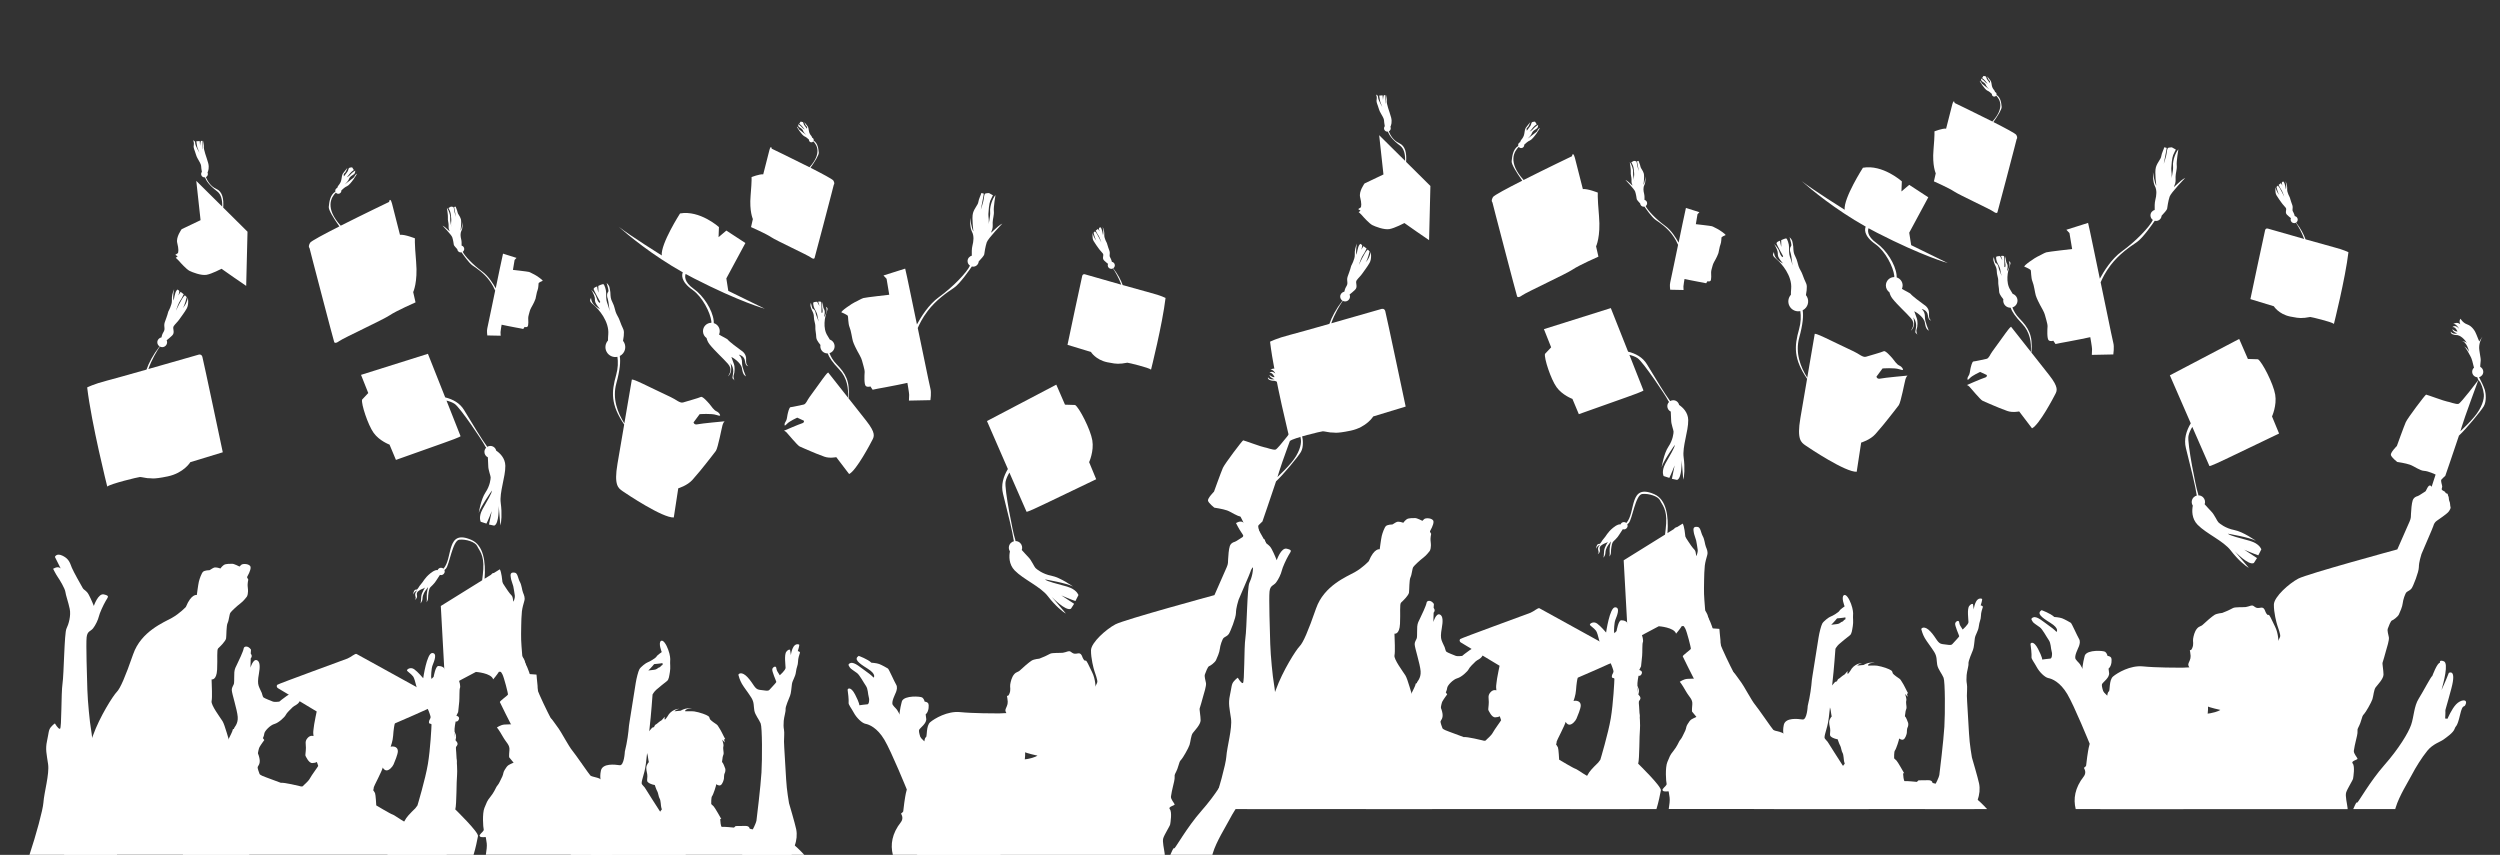 <?xml version="1.0" encoding="utf-8"?>
<!-- Generator: Adobe Illustrator 23.0.3, SVG Export Plug-In . SVG Version: 6.00 Build 0)  -->
<svg version="1.1" id="Object" xmlns="http://www.w3.org/2000/svg" xmlns:xlink="http://www.w3.org/1999/xlink" x="0px" y="0px"
	 viewBox="0 0 3281.12 1122" style="enable-background:new 0 0 3281.12 1122;" xml:space="preserve">
<rect x="0" y="0" width="3281.12" height="1122" fill="#333333" stroke="none"/>
<style type="text/css">
	.st0{fill:#FFFFFF;}
</style>
<path class="st0" d="M1420.37,362.05c0.88-2.93,3.52-2.05,3.52-2.05s24.48,7.03,47.74,13.64c-3.21-8.98-7.85-16.73-10.92-21.35
	c-0.66,0.36-1.41,0.58-2.21,0.58c-2.57,0-4.65-2.08-4.65-4.65c0-0.68,0.15-1.31,0.41-1.89c-1.53-1.19-3.4-2.75-5.17-4.46
	c-3.18-3.06,0.11-6.69-1.59-9.07c-1.7-2.38-3.63-3.86-5.56-6.69c-1.93-2.84-4.42-5.9-6.69-9.87c-2.27-3.97-1.13-10.32-1.13-10.32
	c1.47,7.03,4.88,9.75,4.88,9.75c-1.93-2.15-3.74-10.32-3.74-10.32l1.7-1.7c2.95,1.93,8.96,16.1,8.39,14.18
	c-0.57-1.93-2.72-7.6-3.97-9.19c-1.25-1.59-3.29-6.01-3.29-6.01l2.95-2.27l2.15,3.4c0,0-1.25-3.52-0.79-4.31
	c0.45-0.79,1.7-1.25,1.7-1.25s-0.57-0.79,0.91,1.02c1.47,1.81,2.61,9.41,2.61,9.41c1.25-4.2-0.45-10.89-0.45-10.89
	c1.59,3.52,2.38,6.92,2.15,10.89c-0.23,3.97,3.4,10.43,3.4,10.43c0.91,3.74,2.72,8.28,3.4,10.32c0.68,2.04,0.34,3.97,0.23,5.44
	c-0.11,1.47,0.11,2.38,1.36,4.42c0.76,1.24,1.26,3.11,1.55,4.39c2.21,0.36,3.9,2.26,3.9,4.57c0,1.63-0.85,3.07-2.12,3.9
	c6.29,8.13,10.12,15.54,12.39,22.02c16.66,4.73,32.35,9.14,37.54,10.47c12.6,3.22,18.76,6.45,18.76,6.45
	c-4.1,34.59-19.05,94.09-19.05,94.09c-2.93-2.64-29.61-9.09-31.07-9.09c-1.47,0-7.62,1.47-8.79,1.17
	c-1.17-0.29-2.34,1.47-17.59-1.76c-15.24-3.22-21.4-13.48-21.4-13.48c-4.1-1.17-30.78-9.38-30.78-9.38
	S1419.49,364.98,1420.37,362.05z"/>
<path class="st0" d="M1052.58,555.61c3.43-0.94,2.5-3.43,2.5-3.43l-8.74-4.06c0,0-10.3,4.68-13.42,8.12
	c-3.12,3.43-3.12,1.87-3.12,1.87s-0.62-2.19,1.25-4.68c1.87-2.5,1.87-6.24,2.5-9.05c0.62-2.81,2.19-9.99,4.06-9.99
	c1.87,0,14.05-2.81,17.17-3.43c3.12-0.62,4.68-5.93,7.8-9.99c3.12-4.06,15.92-22.16,17.17-23.72c1.25-1.56,5.31-7.49,7.18-8.43
	c0,0,12.82,16.26,25.98,32.97c0.82-11.77-1.02-25.97-11.31-36.72c-9.36-9.77-13.56-16.33-15.27-21.24c-0.11,0-0.22,0.02-0.33,0.02
	c-5.17,0-9.36-4.19-9.36-9.36c0-0.6,0.06-1.18,0.17-1.74c-0.91-1.1-1.86-2.34-2.8-3.69c-3.38-4.9-2.5-5.75-3-10.17
	c-0.5-4.43-1-6.12-0.88-9.14s-0.5-5.93-1.25-8.57c-0.75-2.64-0.5-4.99-0.88-7.63c-0.38-2.64-2-5.46-2.63-6.88
	c-0.63-1.41-1.25-3.58-1.63-4.99c-0.38-1.41,0.5-4.33,0.5-4.33s0.38,1.41,1.25,5.09c0.88,3.67,1.75,2.73,2.88,3.86
	c1.13,1.13,1.88,2.73,2.13,4.71c0.25,1.98,4.88,13.19,4.01,10.74c-0.88-2.45-1.38-5.75-1.75-8.1c-0.38-2.36-2.25-6.03-3.63-8.38
	c-1.38-2.36-2.25-7.54-1.63-8.29c0.63-0.75,5.01-0.94,5.01-0.94s3,5.93,3,5.46c0-0.47-1.75-5.56-1.75-5.56l1.75-0.19
	c0,0,2-0.19,2.38,1.04c0.38,1.22,0.25,13.47,0.25,13.47l1,0.47c0.13-0.38,1-1.79,0.13-5.84c-0.88-4.05,0.88-8.76,0.88-8.76
	s-0.25,2.07,0.13,5.75c0.38,3.67,1.75,3.86,2.13,6.59c0.27,1.97-0.43,5.74-0.85,7.7c0.48-0.9,1.51-2.02,2.73-5.34
	c1.75-4.8-0.5-8.38-0.5-8.38c1.75,1.79,3.63,1.32,1.25,7.16c-2.38,5.84-5.63,21.01,1.13,31.18c1.23,1.85,2.19,3.47,2.94,4.89
	c3.65,1.28,6.28,4.74,6.28,8.83c0,4.25-2.83,7.83-6.7,8.97c1.67,4.5,4.47,9.6,9.2,14.44c11.79,12.08,18.01,22.05,15.75,44.77
	c9.03,11.46,18.12,22.99,23.27,29.53c12.8,16.23,10.3,20.6,8.12,24.97c-2.19,4.37-21.23,40.58-30.59,44.95l-16.86-22.16
	c0,0-8.74,1.87-15.61-0.62c-6.87-2.5-14.67-5.62-18.1-7.18c-3.43-1.56-11.24-4.68-14.36-6.24c-3.12-1.56-15.3-16.54-17.17-18.42
	c-1.87-1.87-3.43-2.19-3.43-2.19S1049.14,556.55,1052.58,555.61z"/>
<path class="st0" d="M985.14,256.52c1.81-21.07,1.2-24.07,1.2-24.07s10.53-4.21,15.35-3.61c0,0,7.22-28.29,8.13-31.9
	c0.9-3.61,2.41-5.72,3.01-1.81c0,0,26.81,12.84,49.58,24.36c16.53-18.19,9.7-29.35,4.97-33.95c-0.57,0.76-1.47,1.26-2.5,1.26
	c-1.73,0-3.13-1.4-3.13-3.13c0-0.12,0.02-0.23,0.03-0.34c-1.62-1.54-3.78-3.51-5.92-4.36c-3.4-1.36-11.11-13.43-9.83-12.75
	c1.29,0.68,2.57,3.11,2.66,3.5s9.55,7.4,9.55,7.4s-1.29-1.17-2.39-2.43c-1.1-1.27-1.84-2.63-2.3-3.89
	c-0.46-1.27-3.03-3.11-4.59-3.99c-1.56-0.88-1.47-3.8-1.47-3.8c0.46,0.19,2.57,1.65,3.49,2.53c0.92,0.88,2.2,2.24,2.75,2.82
	c0.55,0.58,2.57,1.65,2.57,1.65c-1.19-1.07-1.01-1.27-3.49-4.19c-2.48-2.92-3.95-3.11-3.86-3.41c0.09-0.29,1.74-2.73,1.74-2.73
	s2.2,0.1,3.03,0.58c0.83,0.49,0.83,2.43,1.65,3.7c0.83,1.27,3.77,5.06,3.77,5.06c-0.09-0.68,0.73-2.63-0.55-3.21
	c-1.29-0.58-3.03-5.55-3.03-5.55s3.67,4.28,4.59,5.74c0.92,1.46,1.19,3.99,1.56,6.23c0.37,2.24,1.56,4.38,3.03,6.03
	c0.62,0.7,0.97,1.62,1.18,2.46c1.2,0.44,2.06,1.58,2.06,2.93c0,0.31-0.06,0.6-0.14,0.88c5.65,3.45,6.27,10.86,6.78,15.7
	c0.32,3.05-4.88,11.49-10.85,19.94c15.62,7.92,29,15.07,29.97,16.77c2.41,4.21,0.6,5.42,0.6,5.42l-3.31,12.94
	c0,0-20.46,78.54-21.97,83.36c0,0-0.6,2.41-5.12-0.9c-4.51-3.31-45.14-21.97-51.76-26.48c-6.62-4.51-26.48-13.24-26.48-13.24
	l2.41-10.53C988.15,287.51,983.33,277.58,985.14,256.52z"/>
<path class="st0" d="M589.88,302.76c-1.45-3.01-1.08-4.58-1.08-7.47c0-2.89-1.33-6.27-0.96-9.4c0.36-3.13-1.33-13.01-1.33-13.01
	c1.2,1.2,2.53,4.1,3.13,5.9c0.6,1.81,1.57,5.18,1.21,7.95c-0.36,2.77,1.57,11.45,1.57,11.45c-1.08-4.22,0-7.23-0.12-9.88
	c-0.12-2.65-0.6-8.56-1.57-10.85c-0.96-2.29-2.17-4.46-2.17-4.46l3.25-1.81c0,0,2.53,0.12,3.13,0.48c0.6,0.36,1.08,3.25,1.2,4.82
	c0.12,1.57,2.29,8.19,2.29,8.19s-0.48-3.01-1.08-5.66c-0.6-2.65-1.33-7.35-1.33-7.35s2.17-0.72,2.05-0.36
	c-0.12,0.36,2.17,4.94,2.41,7.23c0.24,2.29,3.13,4.82,4.34,8.92c1.21,4.1-0.36,15.06-0.36,15.06c1.57-2.17,2.77-11.09,2.77-11.09
	c-0.12,1.69,0.24,7.83-1.57,11.33c-1.81,3.49-1.33,7.71-0.36,11.45c0.59,2.3,0.59,5.79,0.5,8.13c1.98,0.5,3.45,2.27,3.45,4.41
	c0,1.54-0.77,2.9-1.94,3.72c0.02,0.04,0.03,0.07,0.04,0.1c2.57,5.46,13.63,17.19,25.35,25.64c8.42,6.06,14.63,16.28,17.88,22.23
	c2-9.35,8.8-43.01,9.59-45.55l17.71,5.6l-2.53,2.71l-2.17,13.01c0,0,19.34,2.17,21.15,2.71c1.81,0.54,5.6,2.89,7.05,3.43
	c1.45,0.54,12.29,7.77,10.66,8.31c-1.63,0.54-4.7,2.17-5.06,2.71c-0.36,0.54-0.18,6.51-1.45,9.4c-1.27,2.89-1.99,9.04-2.71,11.39
	s-2.89,6.69-3.62,7.95c-0.72,1.27-3.43,5.96-3.8,7.77s-2.35,7.41-2.17,9.58c0.18,2.17,0.54,9.94-0.9,11.21
	c-1.45,1.27-3.8,0.36-3.8,0.36l-1.81,2.71c0,0-7.59-1.63-10.3-1.99c-2.71-0.36-18.08-3.62-18.08-3.62s-1.45,8.13-1.45,9.76
	s0.18,4.7,0.18,4.7l-17.53-0.36c0,0-0.9-6.15,0-9.4c0.86-3.1,9.08-43.98,10.34-49.49c-1.37-3.08-3.61-7.96-8.17-13.96
	c-6.87-9.04-15.91-15.18-21.33-18.8c-4.99-3.33-13.36-15.55-14.65-17.45c-0.35,0.08-0.7,0.14-1.08,0.14c-2.41,0-4.36-1.88-4.52-4.25
	c-1.94-1.98-4.43-4.87-4.52-5.73c-0.12-1.21-0.96-6.63-2.05-9.88c-1.08-3.25-12.77-15.3-12.77-15.3
	C585.42,298.18,591.32,305.77,589.88,302.76z"/>
<path class="st0" d="M483.31,515.83l-9.48-23.84l87.79-27.64c0,0,14.64,36.97,22.67,57.18c9.84,2.43,19.16,7.29,24.71,16.5
	c12.06,19.97,23.57,39.14,30.54,48.37c1.18-0.71,2.56-1.13,4.04-1.13c3.76,0,6.89,2.65,7.65,6.18c4.59,3.07,11.82,9.58,11.99,19.85
	c0.24,14.7-7.95,34.95-6.02,48.92c1.93,13.98,0.72,26.03-0.48,29.4c0,0-1.69-19.76-2.17-25.55c0,0,0.72,23.86-6.02,25.79l-6.75-1.45
	c0,0,2.17-10.36,3.62-17.59c0,0-4.82,12.29-6.99,16.39l-7.47-2.41c0,0-2.49-4.45,0.48-12.44c0.49-1.3,1.12-2.7,1.93-4.18
	c5.78-10.6,12.05-20.24,12.29-24.34c0,0-15.18,21.45-17.35,29.4c0,0,2.89-18.08,8.92-26.99c6.03-8.92,6.75-17.83,6.75-19.76
	c0-1.93-3.13-9.88-3.13-14.46c0-2.86-0.37-7.77-0.54-11.83c-2.67-1.25-4.52-3.95-4.52-7.09c0-2.16,0.87-4.11,2.29-5.53
	c-0.82-1.04-1.55-2.15-2.05-3.27c-1.93-4.34-32.05-49.41-39.28-54.23c-2.9-1.94-6.7-3.32-10.74-4.32c0.88,2.2,1.63,4.09,2.2,5.52
	c5.42,13.55,15.99,40.37,16.26,41.18c0.27,0.81-15.17,6.5-23.03,9.21c-7.86,2.71-61.78,21.95-61.78,21.95l-8.4-20.05
	c0,0-13.28-4.88-20.86-15.44c-7.59-10.57-16.53-38.2-15.17-43.62L483.31,515.83z"/>
<path class="st0" d="M230.09,334.5c0,0,1.36-1.16,2.91-1.94c1.55-0.78,1.55-6.2-0.39-13.76s5.81-18.02,5.81-18.02l24.81-11.82
	l-5.62-51.55l34.04,33.74c0.25-8.27-1.26-16.01-6.62-20.01c-10.8-8.08-14.48-14.25-16.03-18.38c-0.2,0.03-0.41,0.06-0.62,0.06
	c-2.45,0-4.43-1.99-4.43-4.43c0-1.08,0.4-2.06,1.04-2.83c-0.47-2.21-1.04-6.55-1.04-7.86c0-1.74-2.33-5.96-4.36-9.3
	c-2.04-3.34-2.33-5.81-3.78-9.74c-1.45-3.92-2.04-5.52-1.45-8.58c0.58-3.05-0.87-5.96-0.87-5.96c1.89,1.02,2.62,1.16,2.76,4.22
	c0.15,3.05,5.52,12.21,5.52,12.21c-0.15-0.44-2.03-5.09-2.62-6.69c-0.58-1.6-1.45-8.43-1.45-8.43l4.36-0.29l0.58,6.4
	c0-0.15,0-0.37,0-0.73c0-1.6,0.73-5.81,1.16-5.81s2.04-0.58,2.04,0.44c0,1.02,0.15,9.59,0.15,9.59s0.44,2.76,0.29-0.58
	c-0.15-3.34,1.45-9.88,1.45-9.88l-0.15,7.27c-0.73,4.65,3.49,14.1,5.67,22.24c1.62,6.06,0.03,10.51-0.9,12.38
	c0.29,0.59,0.46,1.24,0.46,1.94c0,1.78-1.06,3.31-2.58,4.02c1.8,4.47,5.85,12.02,13.48,15.39c8.32,3.67,10.05,12.9,9.26,24.67
	l31.88,31.61l-1.74,71.13c0,0-31.98-21.9-32.37-22.48c0,0-12.79,6.78-19.77,7.95c-6.98,1.16-18.41-3.29-22.29-5.23
	c-3.88-1.94-11.82-10.66-13.57-12.79c-1.74-2.13-4.46-4.26-4.46-4.26l2.52-1.94L230.09,334.5z"/>
<path class="st0" d="M775.87,1121.85h124.28c-0.04-0.09-0.07-0.18-0.11-0.26c-6.51-15.94-51.4-83.28-52.7-86.21
	c-1.3-2.93-5.2-5.2-5.2-7.48c0-2.28,0.65-4.55,3.58-14.96c2.93-10.41,4.88-41.31,6.83-57.58c1.95-16.27,3.9-43.92,3.9-43.92
	s1.95-3.58,4.88-6.18c2.93-2.6,11.39-9.43,13.99-11.39c2.6-1.95,2.93-6.51,3.9-12.04c0.98-5.53,0-11.39,0.33-14.31
	c0.33-2.93,0-7.81-2.6-14.96c-2.6-7.16-6.67-13.23-9.43-11.39c-3.9,2.6,0.98,14.64,0.98,14.64s-6.18,4.23-6.83,5.86
	c-0.65,1.63-9.11,6.83-11.39,7.48s-9.43,6.18-11.06,9.11c-1.63,2.93-3.9,12.04-4.88,18.22c-0.98,6.18-8.12,51.04-8.12,51.04
	l-0.74,5.01c-0.67,8.6-2.15,20.64-5.41,33.92c0,0-0.85,18.7-6.8,17.85c-5.95-0.85-22.52-2.97-24.64,7.22
	c-2.12,10.2,0.43,16.15,2.55,19.97c2.12,3.82-5.1,12.32-8.07,15.3c-2.97,2.97-9.77,12.75-9.77,17c0,4.25-0.43,10.62-0.43,10.62
	l6.37,8.5c0,0-1.27,12.32-0.85,17.85c0.42,5.52,0,6.37-1.7,12.32C775.89,1115.97,775.77,1118.98,775.87,1121.85z M850.89,879.98
	c0,0,4.71-4.63,5.57-5.89c0.86-1.26,2.2-2.51,2.2-2.51s8.63-0.71,10.83-1.33l0.16,2.43c0,0-1.33,0.55-2.04,1.26
	c-0.71,0.71-0.94,1.41-1.49,1.65c-0.55,0.24-2.28,0.78-2.9,1.49c-0.63,0.71-1.41,0.78-2.2,1.33c-0.78,0.55-4.71,0.94-6.2,1.1
	C853.32,879.66,850.89,879.98,850.89,879.98z"/>
<path class="st0" d="M56.97,1053.49c0.95-13.72,8.04-37.36,6.15-50.6c-1.89-13.24-3.78-19.39-1.42-30.27
	c2.36-10.88,1.89-14.66,5.2-18.44c3.31-3.78,5.2-4.73,5.2-4.73s4.26,7.57,6.62,7.09c2.36-0.47,1.42-46.82,3.31-59.12
	c1.89-12.3,2.37-66.68,5.2-72.36c2.84-5.68,6.15-17.03,4.26-26.01c-1.89-8.99-5.2-17.97-5.68-22.23
	c-0.47-4.26-7.57-16.08-9.93-19.39c-2.37-3.31-6.15-10.88-6.15-10.88s6.15-4.26,9.93-0.47l-7.57-15.13c0,0,1.89-5.68,10.4-1.42
	c8.51,4.26,9.46,9.93,11.82,15.61c2.36,5.68,12.3,23.17,14.19,26.48c1.89,3.31,4.73,2.84,8.04,8.99c3.31,6.15,6.62,14.66,6.62,14.66
	s5.68-17.03,13.24-15.13c7.57,1.89,5.68,2.84,2.37,8.51c-3.31,5.68-8.04,16.08-8.99,20.34c-0.95,4.26-4.26,11.35-7.57,15.61
	c-3.31,4.26-7.57,3.31-8.51,11.82c-0.94,8.51,0.47,52.5,0.95,68.58c0.47,16.08,3.31,43.98,4.73,51.55
	c1.42,7.57,1.89,18.92,3.31,21.76c1.42,2.84,7.57,8.99,9.46,16.08c1.89,7.09,10.88,18.92,9.93,35c-0.94,16.08-2.36,14.19-2.36,14.19
	s6.15,10.88,4.73,17.97c-1.42,7.09-3.31,6.62-2.37,8.99c0.95,2.36,7.57,8.04,9.46,12.77c0.02,0.06,0.05,0.11,0.08,0.17
	c0.13,5.26,0.33,10.53,0.59,15.81c-2.15,3.78-4.6,8-3.98,9.56c0.82,2.05,3.77,0.19,4.54,0.59c0.25,4.14,0.53,8.29,0.83,12.44H38.68
	C47.34,1095.89,56.33,1062.84,56.97,1053.49z"/>
<g>
	<path class="st0" d="M510.51,1118.11c2.36-0.95,6.62-2.84,6.62-6.62c0-3.78,1.42-13.72,2.84-15.13c1.42-1.42,2.36-4.73,4.26-7.57
		c1.89-2.84,6.15-10.88,8.99-15.13c2.84-4.26,11.82-12.77,11.82-12.77l2.84-3.78c0,0,10.4-34.52,13.71-54.39
		c3.31-19.86,4.73-49.19,4.73-51.55c0-2.36-3.78,0-3.31-3.78c0.47-3.78,2.84-4.26,1.89-7.57c-0.95-3.31-3.31-10.4-5.68-12.77
		c-2.36-2.36-7.57-12.3-9.46-15.13c-1.89-2.84-4.73-20.34-7.57-24.12c-2.84-3.78-8.04-6.62-8.04-8.04c0-1.42,4.73-4.73,9.46-1.42
		c4.73,3.31,11.82,11.82,11.82,11.82s4.73-33.11,11.82-33.11c7.23,0,2.36,11.35,0.47,16.08c-1.89,4.73-1.89,15.13-1.89,15.13
		l0.47,2.84l2.84-2.84c0,0,2.36-14.19,6.15-14.19c3.78,0,8.04,1.42,8.99,5.68c0,0,7.09-0.95,8.51,3.78
		c1.42,4.73,1.42,4.73,1.42,4.73s5.2,0,7.09,2.84c1.89,2.84,3.31,9.93,2.36,11.82c-0.95,1.89-0.47,13.24-0.95,17.97
		c-0.47,4.73-1.42,13.71-1.42,13.71l-2.36,4.73c0,0,4.73,0.95,3.31,4.73c-1.42,3.78-4.26,2.84-4.26,2.84s-1.89,8.99-1.42,13.72
		c0.47,4.73,4.26,47.77,3.31,56.28c-0.95,8.51-0.47,38.78-2.36,45.4c0,0,30.74,29.8,29.8,35c-0.78,4.28-3.16,16.23-5.82,24.55
		h-113.1C509.03,1119.92,509.75,1118.41,510.51,1118.11z"/>
</g>
<path class="st0" d="M1182.35,1079.06c2.76-3.68,2.38-7.5,0.23-11.28c1.7-1.29,2.87-2.41,2.87-3.01c0-2.13,2.56-20.06,3.41-23.47
	c0.85-3.41,1.28-5.12,1.28-5.12s-20.06-49.5-29.44-65.29c-9.39-15.79-20.06-20.06-24.75-20.91c-4.69-0.85-11.95-8.11-15.36-14.51
	c-3.41-6.4-7.25-10.67-6.83-13.23c0.43-2.56-0.85-14.93-1.28-16.64c-0.43-1.71,3.84-5.55,9.81,5.97
	c5.97,11.52,5.55,14.08,5.55,14.08s8.96-1.28,10.67-1.28c1.71,0,2.99-5.12,1.71-9.39c-1.28-4.27-0.85-10.67-3.84-14.93
	s-8.11-14.08-11.52-16.64c-3.41-2.56-8.96-5.97-9.39-7.25c-0.43-1.28-4.27-4.27,0.85-5.97c5.12-1.71,13.66,6.4,20.48,11.09
	c6.83,4.69,9.81,8.11,9.81,8.11s4.27-4.27-8.11-11.95c-12.38-7.68-17.92-12.37-11.52-16.64c0,0,11.95,4.27,16.64,8.96
	c0,0,6.83,0.43,10.24,1.71c3.41,1.28,10.24,5.12,11.52,5.97c1.28,0.85,8.53,17.5,10.67,20.91c2.13,3.41,0.85,7.25,0,9.81
	c-0.85,2.56-6.83,13.23-4.27,17.07c2.56,3.84,5.12,4.69,7.25,9.39c2.13,4.69,15.79,19.2,18.78,22.62
	c2.99,3.41,15.36,15.79,15.36,15.79s0.43-4.69,2.13-5.55c1.71-0.85,0-14.93,5.55-19.63c5.55-4.69,22.62-14.93,39.26-13.23
	c16.64,1.71,46.51,1.71,51.21,1.71c4.69,0,15.36-0.85,15.36-0.85s18.78,29.87,17.92,35.84c-0.85,5.97,0.43,10.67,0.85,15.36
	c0.43,4.69-1.28,18.35-1.71,21.76c-0.43,3.41-2.56,21.76-2.13,28.59c0.43,6.83-1.71,27.31-3.41,34.14
	c-1.71,6.83-5.12,11.52-8.96,16.22c-3.84,4.69-5.97,8.11-10.24,14.08c-4.27,5.97-7.68,10.24-6.83,13.23c0.37,1.29,0.82,3.94,1,7.15
	h-141.39C1168.48,1108.46,1170.61,1094.06,1182.35,1079.06z"/>
<g>
	<path class="st0" d="M1536.66,1120.44c2.82-6.49,3.67-7.9,4.52-7.06c0.85,0.85,16.66-27.67,35.57-49.12
		c18.91-21.45,31.62-42.34,35.29-53.07c3.67-10.73,3.67-24.28,9.88-34.16c6.21-9.88,16.66-30.21,17.78-29.64
		c0,0,6.49-17.78,10.16-17.5c0,0-1.41-4.52,5.08-1.98c6.49,2.54-0.28,27.67-3.11,37.83c0,0,6.49-14.11,9.6-22.58
		c0,0,10.45-6.21,3.39,20.33c-7.06,26.54-8.19,28.23-7.9,29.64c0.28,1.41-0.28,9.88-0.28,9.88l3.11,0.28c0,0,5.36-12.7,11.29-18.91
		c5.93-6.21,14.96-7.34,12.7-0.56c-2.26,6.78-3.67-2.26-7.62,14.68c-3.95,16.94-5.36,12.99-7.06,18.07
		c-1.69,5.08-10.44,11.01-14.68,14.11c-4.23,3.11-13.83,5.65-21.17,14.68c-7.34,9.03-15.53,22.3-20.04,31.05
		c-4.52,8.75-16.94,28.23-21.45,43.47c-0.21,0.7-0.39,1.33-0.58,1.98h-55.17C1536.26,1121.29,1536.5,1120.81,1536.66,1120.44z"/>
</g>
<path class="st0" d="M984.09,1095.6c4.52-7.3,8.35-16,8.7-18.43c0.35-2.43,5.56-45.56,6.61-63.3c1.04-17.74,1.04-59.12-1.04-64.34
	c-2.09-5.22-7.3-11.13-8.35-17.04c-1.04-5.91,0-10.43-3.83-16.69c-3.83-6.26-9.74-13.56-12.52-18.43
	c-2.78-4.87-4.17-10.09-4.52-11.48c-0.35-1.39,4.17-5.56,12.17,3.13c8,8.69,9.04,15.65,15.65,16.35c6.61,0.7,11.13,2.09,12.87,0
	c1.74-2.09,9.04-9.39,9.04-10.43c0-1.04-6.26-14.26-5.22-17.04c1.04-2.78,4.87-4.52,5.22-1.04c0.35,3.48,2.43,5.91,3.48,7.65
	c1.04,1.74,1.04,1.74,1.04,1.74s7.65-6.61,7.65-9.74c0-3.13-2.09-17.39,1.04-21.22c3.13-3.83,4.87-2.43,4.87-2.43l1.04,6.96
	c0,0,1.74-17.04,10.78-13.91c1.04,0.36-1.74,8.69-1.74,8.69s3.48,0.35,2.78,2.43c-0.7,2.09-2.43,6.96-2.43,11.48
	c0,4.52-2.09,7.3-2.78,13.56c-0.7,6.26-4.52,10.78-5.22,15.65c-0.7,4.87-1.04,11.82-2.43,15.3c-1.39,3.48-6.26,14.61-5.91,17.74
	s-2.09,10.43-2.43,15.3c-0.35,4.87-0.35,8,0.35,11.82s0,9.74,0,15.3c0,5.56,2.09,35.13,2.78,49.39c0.7,14.26,3.83,31.65,3.83,31.65
	s8,27.13,9.39,34.08c1.39,6.96,0.7,14.61-2.09,21.91c-0.61,1.6-2.08,5.86-4.04,11.64h-64.85
	C977.79,1110.44,981.86,1099.19,984.09,1095.6z"/>
<path class="st0" d="M638.83,1106.89c-0.87-6.61-1.39-8.35-1.39-8.35s-6.09,0.87-7.48-0.7c-1.39-1.57,0-2.09,0.7-3.3
	c0.7-1.22,4.87-4,4.17-6.09c-0.7-2.09-2.09-21.04,1.04-28.34c3.13-7.3,3.13-8.69,7.83-14.43c4.7-5.74,7.13-11.83,8-13.22
	c0.87-1.39,2.78-3.3,3.83-5.74c1.04-2.43,2.26-4.17,3.83-7.83c1.57-3.65,0.87-5.04,2.96-8.35c2.09-3.3,3.13-5.04,5.22-6.43
	c2.09-1.39,11.3-5.22,11.3-5.22s-5.39-43.13-6.78-45.39c-1.39-2.26-15.48-30.78-16-32c-0.52-1.22,10.26-8.69,10.61-9.91
	c0.35-1.22-5.22-22.78-7.3-26.61c-2.09-3.83-13.91-20.35-16-36.69c-2.09-16.35-2.09-22.78-2.61-23.65c-0.52-0.87-6.26-12.87-8-13.91
	c-1.74-1.04-8.35-4.7-9.22-5.56c-0.87-0.87-3.13-3.83-1.39-4.87c1.74-1.04,7.83-0.52,12.17,1.39c4.35,1.91,11.13,4.35,12.35,5.22
	c1.22,0.87,3.13-1.04,1.22-4.7c-1.91-3.65-16.87-24.69-18.26-26.61c-1.39-1.91-3.83-5.04-0.52-8c3.3-2.96,8.69,6.61,10.61,7.65
	c1.91,1.04,5.04,5.56,6.43,7.13c1.39,1.56,10.26,10.09,11.65,11.82c1.39,1.74,2.78,3.48,2.78,3.48s-0.87-11.65-2.61-14.43
	c-1.74-2.78-12.35-23.13-12.87-26.26c-0.52-3.13,0.17-5.04,3.83-4.7c3.65,0.35,6.26,5.74,8.35,9.04c2.09,3.3,9.91,15.48,11.82,17.56
	c1.91,2.09,3.48,3.48,3.83,5.91c0.35,2.43,1.04,5.74,1.04,5.22c0-0.52,2.09-5.39,1.74-8c-0.35-2.61-1.57-10.61-2.09-12.69
	c-0.52-2.09-3.13-9.04-3.13-10.78s-2.55-8.44,5.33-6.91c3.73,0.72,3.95,7.54,6.46,12.03c2.51,4.49,2.69,10.41,4.13,14
	c1.44,3.59,2.87,6.82,1.79,10.77c-1.08,3.95-2.69,9.15-3.23,14c-0.54,4.85-0.9,14.36-0.9,18.49c0,4.13-0.54,16.33,0.36,26.74
	c0.9,10.41,0.9,16.33,2.33,18.49c1.44,2.15,4.85,7.54,7.54,15.62c2.69,8.08,5.56,16.87,5.56,16.87s4.49,1.44,5.56,6.28
	c1.08,4.85,14.18,31.59,16.33,35.54c2.15,3.95,6.1,14,7.54,16.33c1.44,2.33,5.21,11.13,5.56,12.92c0.36,1.79,10.77,17.05,14,20.46
	c3.23,3.41,14.9,12.74,14.36,12.56c-0.54-0.18-2.51,4.13-2.87,7.18c-0.36,3.05,0.9,6.1-0.18,9.51c-1.08,3.41-1.44,5.56-1.44,5.56
	s4.49,10.05,6.1,27.28c1.62,17.23,2.33,23.15,2.33,25.31c0,2.15,0.18,5.74,0.18,5.74s5.74,6.1,8.62,12.03
	c0,0,16.16,12.31,27.92,26.47H637.64C638.5,1116.65,639.29,1110.36,638.83,1106.89z"/>
<path class="st0" d="M242.66,1098.85c1.85-8.9,8.53-33.74,12.61-44.87c4.08-11.12,30.41-51.17,33.74-60.44
	c3.34-9.27,16.32-33,16.32-35.23c0-2.22,2.22-1.11,1.85-2.22c-0.37-1.11,5.56-5.56,4.82-15.2c-0.74-9.64-7.79-30.78-7.79-35.23
	c0-4.45,2.6-5.93,2.97-9.27c0.37-3.34,0-9.64,0.37-14.09c0.37-4.45,1.85-7.05,3.71-10.75c1.85-3.71,8.16-17.06,8.53-20.39
	c0.37-3.34,5.93-4.08,9.64,1.48l-0.37,5.19c0,0,2.97,2.97,0,6.3l-0.37,12.24c0,0,3.34-11.49,8.16-10.01
	c4.82,1.48,4.45,9.64,2.97,17.8c-1.48,8.16-1.48,12.61-0.37,15.94c1.11,3.34,3.34,7.42,4.08,9.27c0.74,1.85,1.11,4.82,2.22,5.93
	c1.11,1.11,10.75,4.82,12.61,5.56c1.85,0.74,8.16,0,8.16,0s17.06-14.83,26.33-14.83c9.27,0,10.38,4.08,10.38,4.08
	s-7.42,5.56-10.01,10.38c-2.6,4.82-6.67,5.19-9.27,7.79c-2.6,2.6-7.79,7.42-8.9,10.01c-1.11,2.6-9.27,10.38-14.83,11.87
	c-5.56,1.48-12.98,9.27-13.35,12.61c-0.37,3.34-1.85,5.93-1.85,5.93l1.85,2.6c0,0-4.45,5.93-6.3,9.27
	c-1.85,3.34-3.71,18.91-4.82,21.51c-1.11,2.6-2.97,7.42-2.6,9.27c0.37,1.85-1.85,8.9-1.85,10.75c0,1.85-0.74,10.38-0.37,18.54
	c0.37,8.16,0.37,18.17,0,20.76c-0.37,2.6,4.82,3.71,1.85,10.38c-2.97,6.67-5.19,7.42-4.82,12.98s6.3,10.01,4.45,12.98
	c-1.85,2.97-4.82,7.42-5.93,11.49c-1.11,4.08-0.37,10.75,0.74,12.61c0,0,0.01,0.01,0.01,0.01h-87.19
	C240.54,1114.36,241.53,1104.27,242.66,1098.85z"/>
<path class="st0" d="M585.51,1119.85c-2.51-6.28-28.26-28.26-35.8-32.66c-7.54-4.4-8.17-5.02-12.56-5.65
	c-4.4-0.63-19.47-11.93-21.98-12.56c-2.51-0.63-21.36-11.93-21.36-11.93s-0.71-14.19-1.62-16.19c-0.91-2-2.36-3.63-2.36-3.63
	s0.91-3.27,0.73-3.99c-0.18-0.73,11.07-21.78,11.8-25.95c0,0,1.45,3.63,4.9,3.81c3.45,0.18,7.8-4.54,9.26-7.8
	c1.45-3.27,5.63-13.43,5.63-17.24c0-3.81-2.18-5.63-4.9-6.17c-2.72-0.54-4.54,0.18-4.54,0.18s2.9-7.8,3.27-14.52
	c0.36-6.71,1.81-16.15,2.36-16.15c0.48,0,45.16-19.61,58.19-26.01c0.25,2.81,0.86,8.54,2.15,15.63c1.84,10.14,4.61,13.6,13.37,19.13
	c8.76,5.53,3.92,12.91,3.92,12.91s0,0-3.69,1.38c-3.69,1.38-1.15,4.61-1.38,5.53c-0.23,0.92-0.69,7.38-1.84,11.99
	c-1.15,4.61,3.23,16.37,3.23,16.37c-0.92-4.15-1.15-13.6-1.15-13.6c2.31,2.07,4.84,17.06,4.84,17.06c5.3-4.61-0.23-17.98-0.23-17.98
	c2.31,2.54,3.23,9.91,3.23,9.91c1.15-3-0.69-6.69-2.07-10.14c-1.38-3.46,0-9.45,2.77-12.91c2.77-3.46-2.07-7.15-2.07-7.15
	c4.15-10.6-5.99-14.75-13.37-22.59c-6.01-6.39-6.36-21.04-6.28-26.25c0.93-0.47,1.61-0.84,1.93-1.06c0,0-1.81-2.54-2.72-3.09
	c-0.91-0.54-107.44-59.34-109.25-60.25c-1.81-0.91-7.26,4.17-11.8,5.99c-4.54,1.81-90.92,33.21-92.19,34.48
	c-1.27,1.27-0.73,3.45,0.73,4.36c1.45,0.91,51,30.67,51,30.67s-2.9,13.79-3.27,16.7c-0.36,2.9-1.45,9.8-1.27,11.61
	c0.18,1.81,0.36,3.99,0.36,3.99s-3.99-1.81-7.8,2.54c-3.81,4.36-2.18,7.44-2.18,12.7c0,5.26-1.09,9.98-0.54,10.71
	c0.54,0.73,4.17,9.62,8.89,9.44s5.99-1.45,5.99-1.45s1.81,4.72,1.81,5.26c0,0.54-8.71,12.16-10.89,16.33
	c-2.18,4.17-7.99,8.53-9.07,9.98c-1.09,1.45-4.9,0-4.9,0s-19.96-4.9-24.14-4.17c0,0-16.33-6.17-19.06-7.08
	c-2.72-0.91-8.35-3.09-8.89-4.54c-0.54-1.45-2.9-7.62-2.54-9.07c0.36-1.45,3.63-3.81,2.54-10.53c-1.09-6.72-4.9-13.43-4.9-13.43
	s-11.07-1.81-17.24-1.81s-13.43,3.45-15.97-3.27c-2.54-6.71-7.44-26.31-10.53-31.21c-3.09-4.9-15.43-21.23-14.34-26.31
	c1.09-5.08,0.18-20.51,0-28.49c0,0,6.53,1.63,7.26-12.89c0.73-14.52-0.73-25.95,1.45-27.95c2.18-2,9.8-9.26,10.34-13.07
	c0.54-3.81,0.18-16.51,2-20.14c1.81-3.63,2.18-11.25,3.63-13.43s8.89-9.07,13.25-12.34c4.36-3.27,7.44-7.8,8.17-8.53
	c0.73-0.73,2.36-4.72,1.45-11.8c-0.91-7.08,0.91-10.16,0.54-11.07c-0.36-0.91-1.81-2.36-1.45-3.27c0.36-0.91,5.08-8.53,4.54-12.89
	c-0.54-4.36-10.16-5.08-12.34-2.9c-2.18,2.18-2.18,2.18-2.18,2.18s-7.44-3.81-9.62-3.63c-2.18,0.18-8.35-0.36-11.07,1.63
	c-2.72,2-4.36,4.54-4.36,4.54s-5.81-2.18-8.53-1.09c-2.72,1.09-5.63,3.63-6.35,3.45c-0.73-0.18-5.81,0.18-7.8,1.82
	c-2,1.63-4.72,9.26-5.63,13.07c-0.91,3.81-2.69,17.53-2.69,17.53s-7.18-1.96-14.36,15.66c0,0-7.83,8.48-18.27,14.36
	c-10.44,5.87-40.46,17.62-50.9,47.64c-10.44,30.02-16.97,45.03-21.53,49.59c-4.57,4.57-22.19,31.98-31.32,57.43
	c-9.14,25.45-17.62,40.46-17.62,40.46s-9.79,1.31-11.09,7.18c-1.31,5.87,1.3,30.67-1.31,40.46c-2.61,9.79-7.83,21.53-9.79,26.75
	c-1.96,5.22-1.31,19.58,0,23.49c0.71,2.13,0.84,10.24,2.18,17.93h502.07C586.01,1121.08,585.72,1120.38,585.51,1119.85z"/>
<path class="st0" d="M1016.54,1094.81c-21.36-4.24-32.66-7.22-32.66-7.22s0-3.77-5.81-3.61c-5.81,0.16-12.56,0.16-12.56,0.16
	l-2.2,2.04c0,0-13.82-1.41-15.7-0.94c-1.88,0.47-2.2-8.64-2.36-9.74c-0.16-1.1,1.41-0.63,1.41-0.63s-8.79-15.7-10.21-16.8
	c-1.41-1.1-2.98-2.83-2.98-2.83s-0.31-8.95,1.1-10.36c1.41-1.41,5.81-14.76,5.34-15.55c-0.47-0.79,2.83,2.51,5.65,1.26
	c2.83-1.26,4.4-7.38,4.55-8.64c0.16-1.26,0-5.5,0.94-7.07c0.94-1.57,1.26-4.4,0.79-6.12c-0.47-1.73-3.14-8.17-3.93-8.32
	c-0.79-0.16,0.31-3.14,0.31-4.87c0-1.73,1.1-5.02,1.41-5.81c0.31-0.79-0.16-4.71-0.31-5.5c-0.16-0.79-0.31-3.77,0.16-5.03
	c0.47-1.26-0.79-5.65-0.79-5.65l-0.94-2.83l3.61,3.77c0,0-0.63-2.36-0.94-3.45c-0.31-1.1,1.41-1.1,1.41-1.1l-1.57-2.83
	c0,0-4.87-9.89-5.65-10.68c-0.79-0.79-2.51-4.87-4.08-5.65c-1.57-0.79-7.85-5.5-8.64-6.75c-0.79-1.26-0.47-3.14-2.36-4.24
	c-1.88-1.1-3.3-1.88-6.91-3.14c-3.61-1.26-8.17-2.51-11.46-2.98c-3.3-0.47-9.58,0-11.46-0.16c-1.88-0.16,1.1-4.4,8.32-3.3
	c0,0-6.12-2.51-14.76,2.51c0,0-7.54,0.78-8.01,0.78c-0.47,0,1.41-1.88,5.97-3.3c0,0-7.54,0-13.19,6.91c0,0-4.4,7.22-5.34,7.22
	c-0.94,0-0.31-3.77-0.31-3.77s-3.93,5.03-4.71,5.18c-0.78,0.16-4.4,3.14-5.65,4.24c-1.26,1.1-2.2,0.63-3.14,3.14
	c-0.94,2.51-2.04,0.47-3.77,2.83c-1.73,2.36-3.93,3.77-4.55,5.81c-0.63,2.04-0.94,1.88-1.26,4.55c-0.31,2.67-0.31,2.2-1.73,4.71
	c-1.41,2.51-2.98,5.18-2.2,6.6c0.78,1.41,1.57,3.3,2.04,5.34c0.47,2.04,0,0.94,1.26,3.93c1.26,2.98,2.04,7.54,2.2,9.89
	s0.79,3.3,0.79,3.3s-3.3,3.3-3.45,7.54c-0.16,4.24,1.57,7.38,1.41,11.31c-0.16,3.93-0.94,5.97,0.63,7.54
	c1.57,1.57,4.24,2.51,5.65,2.98c1.41,0.47,3.45,0.79,3.45,0.79s2.2,6.75,3.3,8.32c1.1,1.57,1.73,7.54,3.14,9.58
	c1.41,2.04,1.57,10.05,2.04,11.31c0.47,1.26,0.79,2.83,0.79,2.83s-1.73,2.04-2.04,2.51c-0.31,0.47-4.24,15.86-4.71,19.31
	c-0.47,3.45,0.79,3.45,0.79,3.45s-2.2,2.36-3.45,2.04c-1.26-0.31-16.96-12.88-22.14-14.13c-5.18-1.26-9.74-3.61-9.58-5.5
	c0.16-1.88-0.31-9.58-0.47-11.15c-0.16-1.57-8.95-19.94-10.36-23.55c-1.41-3.61-1.57-6.12-3.45-7.07c-1.88-0.94-5.65-2.2-8.17-1.41
	c-2.51,0.79-5.65,1.88-7.54,1.26c-1.88-0.63-8.79-6.12-13.82-7.38c-5.02-1.26-7.54-1.88-8.79-2.83
	c-1.26-0.94-20.1-28.58-24.02-33.13c-3.93-4.55-15.39-25.75-17.59-28.42c-2.2-2.67-8.79-12.88-10.21-13.5
	c-1.41-0.63-3.14-4.24-5.02-5.02c-1.88-0.78-9.58-14.92-10.52-20.1c-0.94-5.18-2.04-11.31-1.88-14.45c0.16-3.14-1.1-11.15-1.1-13.03
	s-0.47-4.87-0.47-4.87l-11.15-0.79c0,0-2.98-13.66-4.4-17.74c-1.41-4.08-5.02-7.38-6.91-8.95c-0.99-0.82-2.84-2.68-4.71-4.19
	c0.51-1.15,1-2.34,1.43-3.57c6.28-17.8,3.84-52.69-0.7-59.32l-17.1-5.23c0,0-0.35-31.41-4.54-38.38L636,759.58
	c1.7-22.57-1.48-44.05-17.3-50.99c-33.63-14.77-23.9,23.89-36.68,37.77c-0.85-0.75-1.95-1.21-3.16-1.21c-2.06,0-3.8,1.29-4.49,3.11
	c-1.26-0.34-4.14-0.2-9.62,4.26c-7.93,6.46-9.29,11.22-12.24,14.16c-2.95,2.95-4.08,7.36-6.12,7.14c-2.04-0.23-3.74,1.81-4.19,6.57
	c0,0,1.81-4.76,5.33-5.32c0,0-3.17,2.49-2.61,6c0.57,3.51,1.47,3.4-0.45,6.23c0,0,3.74-1.93,2.72-6.12
	c-1.02-4.19,2.38-5.78,4.42-7.02c2.04-1.25,5.55-2.04,6.34-3.17c0.79-1.13-4.65,6.57-5.1,11.78c-0.45,5.21-0.23,8.72-1.47,9.4
	c0,0,2.95-1.81,3.17-6.91c0.23-5.1,3.17-9.29,4.42-10.88c1.1-1.4,2.55-3.23,2.87-3.88c-0.37,1.28-2.15,8.87-1.74,12.83
	c0,0,0.57,6.23-0.68,7.14c0,0,2.38-1.59,2.38-5.66c0-4.08,1.13-11.1,2.15-12.8c1.02-1.7,1.7-1.93,4.08-4.42
	c2.38-2.49,3.4-3.85,4.65-5.89c0.94-1.54,3.43-5.09,4.69-7.17c0.47,0.15,0.96,0.26,1.48,0.26c2.66,0,4.82-2.16,4.82-4.82
	c0-0.66-0.13-1.29-0.37-1.86c0.61-0.51,1.22-1.06,1.85-1.68c4.58-4.58,8.85-37.21,17.69-38.13c8.85-0.92,21.05,3.05,23.49,8.54
	c2.44,5.49,9.15,10.98,7.93,30.2c-0.32,5.04-0.85,9.96-1.46,14.55l-54.27,33.74l5.93,107.82l40.13-21.29c0,0,20.24,1.4,22.68,9.77
	c0,0,5.19-6.11,7.58-10.04c1.27,0.2,2.54,0.24,3.59-0.08c3.49-1.05,5.58,3.14,6.63,5.58c1.05,2.44,0.35,12.21,0.35,12.21
	s5.23,18.15,4.54,18.49c-0.7,0.35,3.14,21.98,2.79,23.38c-0.35,1.4,1.05,9.42,1.05,9.42s-6.98,0-11.86,0.35
	c-4.89,0.35-9.77,3.84-9.77,3.84s2.79,3.14,7.68,11.86c4.89,8.72,9.42,10.82,8.72,18.15c-0.7,7.33-0.35,9.07-0.35,9.07
	s10.47,12.91,15.35,18.15c4.89,5.23,11.52,9.77,13.96,11.51c2.44,1.74,5.23,23.38,14.31,42.92c9.07,19.54,17.1,33.15,21.29,37.69
	c4.19,4.54,6.98,8.03,14.31,15.35c0.69,0.69,1.45,1.5,2.24,2.36h305.79C1045.73,1111.21,1031.36,1097.76,1016.54,1094.81z"/>
<path class="st0" d="M1528.54,1120.06c-0.61-5.65-3.23-15.33-1.82-19.97c1.41-4.64,8.68-15.94,9.08-18.16
	c0.4-2.22,2.62-16.14-0.4-19.77c-3.03-3.63,6.66-4.84,6.25-6.46c-0.4-1.61-5.25-6.66-4.84-10.29c0.4-3.63,1.82-9.68,2.62-13.11
	c0.81-3.43,2.62-10.09,2.22-12.91c-0.4-2.82,1.01-4.24,2.22-7.06c1.21-2.82,1.61-3.43,2.82-7.67c1.21-4.24,1.61-5.65,3.63-7.67
	c2.02-2.02,9.48-14.93,10.9-19.37c1.41-4.44,1.82-12.31,4.24-15.54c2.42-3.23,10.29-11.1,10.29-16.75c0-5.65-1.82-14.53-1.21-15.74
	c0.61-1.21,3.23-11.1,4.44-15.33c1.21-4.24,4.44-14.12,3.83-17.75c-0.61-3.63-2.42-8.68-1.41-11.5c1.01-2.82,3.83-10.29,5.45-10.69
	c1.61-0.4,7.67-4.84,9.08-7.87c1.41-3.03,4.64-10.29,5.04-14.73c0.4-4.44,3.23-12.91,5.04-14.53c1.82-1.61,4.64-2.22,6.66-5.04
	c2.02-2.82,9.48-21.39,9.48-27.84c0-6.46,3.03-15.74,3.43-17.15c0.4-1.41,14.93-34.3,15.54-36.72c0.61-2.42,2.02-5.25,4.44-6.86
	s13.72-9.48,15.54-11.9c1.82-2.42,3.23-5.04,2.62-6.25c-0.61-1.21-0.4-6.05-1.41-7.47c-1.01-1.41-0.61-5.85-1.41-6.66
	c-0.81-0.81-0.2-3.43-2.02-3.63c-1.82-0.2-1.82-1.41-2.22-2.02c-0.4-0.6-3.43-1.82-4.24-2.82c-0.81-1.01,0.4-2.82,0.4-4.44
	c0-1.61-2.42-7.46-1.01-9.08c1.41-1.61,5.04-4.84,5.04-4.84s11.54-33.43,17.92-52.76c8.97-8.2,29.2-32.6,32.65-38.63
	c3.76-6.59,2.59-16.93,1.41-21.17c-1.1-3.98-5.94-13.97-7.7-16.92c3.2-0.77,5.58-3.63,5.58-7.07c0-2.76-1.55-5.13-3.8-6.37
	c-0.12-0.14-0.19-0.22-0.19-0.22s0-3.53,0.47-6.59c0.47-3.06,0-4.23-1.65-15.05c-1.23-8.05,2.24-14.92,4.09-17.92l-4.32,6.39
	c-0.24-1.41-1.88-4.23-3.53-8.94c-1.65-4.7-5.88-11.29-11.99-13.41c-6.11-2.12-8.94-7.53-8.94-7.53c-2.59,3.06-0.24,7.29-0.24,7.29
	c-4.47-3.76-9.17-0.47-9.17-0.47c3.76-0.47,7.53,6.35,7.53,6.35c-5.64-6.35-8.7-2.12-8.7-2.12c3.76-0.94,6.59,5.64,6.59,5.64
	c-3.53,0.47-6.59-3.06-6.59-3.06c-0.47,3.29,6.35,5.88,6.35,5.88c-7.29,0.94-8.47-2.82-8.47-2.82c-1.18,4,5.88,4.7,5.88,4.7
	c6.78-0.68,12.57,6.45,15.28,10.49c-2.74-2.57-7.52-2.73-7.52-2.73c7.53,0.47,10.35,14.35,10.35,14.35
	c-3.29-6.35-7.29-7.29-7.29-7.29c3.06,0.71,7.29,10.35,8.94,12.94c1.65,2.59,3.53,9.64,4.23,13.17c0.11,0.56,0.31,1.21,0.55,1.89
	c-1.48,1.33-2.43,3.25-2.43,5.4c0,3.84,2.98,6.96,6.76,7.24c0.35,1.61,0.99,3.33,2.18,4.52c2.82,2.82,5.64,10.82,6.35,17.64
	c0.71,6.82-2.82,18.11-12.23,29.4c-6.1,7.33-13.87,14.93-18.59,19.38c0.96-2.98,1.68-5.3,2.04-6.6
	c2.42-8.88,21.59-60.73,21.59-60.73s-22.8,30.26-26.03,31.27c-3.23,1.01-12.31-2.82-14.93-3.03c-2.62-0.2-26.63-9.08-27.64-9.08
	c-1.01,0-24.21,30.67-26.63,36.11c-2.42,5.45-11.7,31.27-11.7,31.27s-8.68,8.68-7.87,11.9c0.81,3.23,8.27,9.08,8.27,9.08
	s11.1,1.61,16.75,3.63c5.65,2.02,13.11,7.87,18.56,8.07c5.45,0.2,15.13,4.84,15.13,4.84l-5.25,16.14c0,0-1.41-3.03-3.63-1.21
	c-2.22,1.82-3.63,6.86-4.64,7.26c-1.01,0.4-8.27,5.65-9.89,6.05c-1.61,0.4-5.25,1.61-6.66,5.65c-1.41,4.04-2.02,13.11-2.22,17.15
	c-0.2,4.04,0.2,5.85-1.82,10.49c-2.02,4.64-16.14,36.72-16.14,36.72s-118.03,32.08-129.93,38.33c-11.9,6.25-31.88,23.81-32.08,34.1
	c-0.2,10.29,3.43,24.01,4.44,27.04c1.01,3.03,4.44,12.31,3.83,14.73s-2.02,3.83-2.22,5.85c-0.2,2.02,0.2-9.48-4.64-18.96
	c-4.84-9.48-7.06-15.94-8.68-15.13c-1.61,0.81-3.63-3.43-4.24-5.25c-0.61-1.82-2.02-4.84-5.45-4.24c-3.43,0.61-5.25,0.81-7.46-0.61
	c-2.22-1.41-3.03-2.82-5.85-2.02c-2.82,0.81-4.04,1.41-6.66,1.82c-2.62,0.4-13.52-0.2-16.54,1.21c-3.03,1.41-4.44,2.42-6.86,3.43
	c-2.42,1.01-7.44,3.08-7.44,3.08s-6.9,0.63-10.03,2.51c-3.14,1.88-11.92,9.41-15.05,12.54c-3.14,3.14-5.02,1.88-8.15,5.64
	c-3.14,3.76-4.39,9.41-5.02,13.17c-0.63,3.76,1.25,6.9-1.25,12.54c-2.51,5.64-3.76-1.25-2.51,5.64c1.25,6.9,0,8.78-1.88,13.17
	c-1.88,4.39,0.63,4.39,1.88,10.03c1.25,5.64,0.63,10.66,3.76,13.17c3.14,2.51,6.9,6.9,6.9,6.9s-3.76,3.76,0.63,11.29
	c4.39,7.53,7.53,13.8,10.66,15.68c3.14,1.88,17.56,5.02,17.56,5.02s-3.14,2.51-13.17,4.39c-10.03,1.88-38.26,3.76-42.02,5.64
	c-3.76,1.88-22.58,0-25.09,7.53c-2.51,7.53-9.41,12.54-6.9,20.7c0,0-11.29-0.63-20.07-4.39c-5.12-2.19-12.58-6.51-18.54-9.49
	c-4.58-15.06-17.27-24.63-21.84-34.19c-5.62-11.76-8.69-21.47-7.67-24.03c1.02-2.56,10.74-8.69,9.2-15.34
	c-0.16-0.7-0.39-2.73-0.63-5.09c0.16-0.09,0.33-0.21,0.51-0.37c4-3.76,3.85-12.18,3.06-13.64c-1.01-1.88-3.28-2.43-4.87-2.57
	c-0.49-2-1.42-4.05-3.18-5.42c-2.06-1.6-23.01-3.07-26.58,4.6c0,0-4.09,14.31-3.07,20.45c1.02,6.13-2.04,11.25,0.51,17.38
	c2.56,6.14,7.16,45.5,10.74,54.19c2.34,5.69,4.26,16.18,7.73,24.05c-3.29,4.27-5.41,8.05-5.72,11.83
	c-0.61,7.46-5.45,27.24-6.25,30.26c-0.81,3.03-2.82,5.65-1.41,8.27s6.25,10.09,6.46,12.11c0.2,2.02-5.85,3.03-4.04,5.25
	c1.82,2.22,9.68,11.5,12.71,15.13c0.66,0.79,1.58,1.81,2.62,2.95h324.6C1528.65,1121.18,1528.59,1120.51,1528.54,1120.06z"/>
<path class="st0" d="M265.59,468.3c-1.22-4.05-4.86-2.84-4.86-2.84s-33.85,9.73-66.02,18.87c4.44-12.42,10.85-23.14,15.11-29.52
	c0.91,0.5,1.95,0.81,3.06,0.81c3.55,0,6.43-2.88,6.43-6.43c0-0.94-0.21-1.82-0.57-2.62c2.12-1.65,4.7-3.8,7.16-6.16
	c4.39-4.23-0.16-9.25,2.2-12.55c2.35-3.29,5.02-5.33,7.68-9.25c2.67-3.92,6.12-8.16,9.25-13.64c3.14-5.49,1.57-14.27,1.57-14.27
	c-2.04,9.72-6.74,13.49-6.74,13.49c2.67-2.98,5.18-14.27,5.18-14.27l-2.35-2.35c-4.08,2.67-12.39,22.27-11.61,19.6
	c0.78-2.67,3.76-10.51,5.49-12.7c1.73-2.2,4.55-8.31,4.55-8.31l-4.08-3.14l-2.98,4.71c0,0,1.73-4.86,1.1-5.96
	c-0.63-1.1-2.35-1.73-2.35-1.73s0.78-1.1-1.25,1.41c-2.04,2.51-3.61,13.02-3.61,13.02c-1.73-5.8,0.63-15.06,0.63-15.06
	c-2.2,4.86-3.29,9.57-2.98,15.06c0.31,5.49-4.71,14.43-4.71,14.43c-1.25,5.18-3.76,11.45-4.71,14.27c-0.94,2.82-0.47,5.49-0.31,7.53
	c0.16,2.04-0.16,3.29-1.88,6.12c-1.05,1.72-1.75,4.3-2.14,6.06c-3.05,0.5-5.39,3.13-5.39,6.33c0,2.26,1.17,4.24,2.94,5.39
	c-8.7,11.25-14,21.49-17.13,30.46c-23.04,6.54-44.74,12.65-51.92,14.48c-17.43,4.46-25.94,8.92-25.94,8.92
	c5.68,47.84,26.35,130.13,26.35,130.13c4.05-3.65,40.94-12.57,42.97-12.57c2.03,0,10.54,2.03,12.16,1.62
	c1.62-0.41,3.24,2.03,24.32-2.43c21.08-4.46,29.59-18.65,29.59-18.65c5.68-1.62,42.57-12.97,42.57-12.97S266.81,472.36,265.59,468.3
	z"/>
<path class="st0" d="M915.59,556.86c-4.82,1.14-5.33-2.53-5.33-2.53l7.98-10.76c0,0,15.69-1.13,21.78,0.99s5.06,0.21,5.06,0.21
	s-0.69-3.08-4.64-4.89c-3.95-1.8-6.44-6.38-9.06-9.4c-2.63-3.02-9.31-10.75-11.59-9.5c-2.29,1.24-19.02,5.9-23.25,7.22
	c-4.23,1.31-9.66-4.13-16.17-7.01c-6.51-2.88-34.17-16.49-36.73-17.56c-2.56-1.08-11.46-5.62-14.37-5.52c0,0-4.84,28.37-9.82,57.53
	c-8.83-13.83-16.01-32.39-10.58-52.35c4.94-18.15,5.71-28.94,4.54-36.09c0.14-0.07,0.28-0.13,0.42-0.2
	c6.32-3.44,8.65-11.34,5.21-17.66c-0.4-0.73-0.86-1.4-1.36-2.02c0.38-1.96,0.72-4.09,0.97-6.37c0.87-8.23-0.76-8.68-3.09-14.42
	c-2.33-5.74-2.85-8.14-5-11.74c-2.16-3.6-3.33-7.58-4.17-11.3c-0.84-3.72-2.71-6.43-4-9.9c-1.29-3.47-1.18-8-1.36-10.14
	c-0.17-2.14-0.85-5.2-1.33-7.18c-0.48-1.98-3.49-4.96-3.49-4.96s0.48,1.98,1.85,7.04c1.37,5.07-0.33,4.5-0.95,6.63
	c-0.62,2.13-0.48,4.58,0.53,7.17c1.01,2.58,2.8,19.35,2.24,15.78c-0.56-3.57-2.14-7.93-3.24-11.06c-1.11-3.13-1.25-8.86-1.14-12.65
	c0.12-3.79-2.26-10.7-3.52-11.2c-1.27-0.5-6.74,2.18-6.74,2.18s0.27,9.24-0.04,8.67c-0.31-0.58-1.55-7.95-1.55-7.95l-2.27,0.93
	c0,0-2.57,1.1-2.22,2.85c0.36,1.74,8.65,16.62,8.65,16.62l-0.91,1.24c-0.4-0.38-2.41-1.52-4.03-7.05
	c-1.62-5.53-6.89-10.12-6.89-10.12s1.68,2.36,3.67,7.1c1.98,4.74,0.43,5.88,1.78,9.47c0.98,2.58,4.34,6.72,6.15,8.84
	c-1.18-0.78-3.19-1.46-6.88-4.71c-5.33-4.7-4.96-10.57-4.96-10.57c-0.95,3.35-3.56,4.02,3.23,9.57
	c6.79,5.55,20.84,21.91,19.34,38.82c-0.27,3.08-0.36,5.7-0.34,7.93c-3.61,3.99-4.52,9.97-1.8,14.96c2.82,5.18,8.65,7.68,14.15,6.51
	c0.96,6.61,0.92,14.69-1.64,23.74c-6.37,22.58-7.34,38.89,10.52,65.13c-3.41,19.99-6.85,40.12-8.8,51.52
	c-4.84,28.33,1.11,32,6.68,35.89c5.57,3.88,52.89,35.45,67.22,34.56l5.86-38.26c0,0,11.92-3.52,18.64-11.13
	c6.73-7.61,14.18-16.61,17.34-20.8c3.16-4.19,10.61-13.18,13.39-17.17c2.77-3.98,7.68-30.37,8.73-33.9
	c1.04-3.53,2.74-4.95,2.74-4.95S920.41,555.73,915.59,556.86z"/>
<path class="st0" d="M546.14,343.65c-2.31-26.98-1.54-30.83-1.54-30.83s-13.49-5.4-19.66-4.63c0,0-9.25-36.23-10.41-40.85
	c-1.16-4.63-3.08-7.32-3.85-2.31c0,0-34.34,16.44-63.5,31.19c-21.17-23.29-12.42-37.59-6.36-43.48c0.73,0.98,1.89,1.62,3.2,1.62
	c2.22,0,4.01-1.8,4.01-4.01c0-0.15-0.03-0.29-0.04-0.44c2.07-1.97,4.85-4.49,7.58-5.59c4.35-1.75,14.23-17.2,12.58-16.33
	c-1.65,0.87-3.29,3.99-3.41,4.49c-0.12,0.5-12.23,9.47-12.23,9.47s1.65-1.5,3.06-3.12c1.41-1.62,2.35-3.37,2.94-4.99
	c0.59-1.62,3.88-3.99,5.88-5.11c2-1.12,1.88-4.86,1.88-4.86c-0.59,0.25-3.29,2.12-4.47,3.24c-1.18,1.12-2.82,2.87-3.53,3.61
	c-0.71,0.75-3.29,2.12-3.29,2.12c1.53-1.37,1.29-1.62,4.47-5.36c3.18-3.74,5.06-3.99,4.94-4.36c-0.12-0.37-2.23-3.49-2.23-3.49
	s-2.82,0.12-3.88,0.75c-1.06,0.62-1.06,3.12-2.12,4.74c-1.06,1.62-4.82,6.48-4.82,6.48c0.12-0.87-0.94-3.37,0.71-4.11
	c1.65-0.75,3.88-7.11,3.88-7.11s-4.7,5.48-5.88,7.35c-1.18,1.87-1.53,5.11-2,7.98c-0.47,2.87-2,5.61-3.88,7.73
	c-0.8,0.9-1.24,2.08-1.51,3.15c-1.54,0.56-2.64,2.02-2.64,3.76c0,0.4,0.08,0.77,0.18,1.13c-7.24,4.41-8.04,13.91-8.69,20.11
	c-0.41,3.91,6.25,14.72,13.89,25.54c-20,10.14-37.14,19.29-38.39,21.47c-3.08,5.4-0.77,6.94-0.77,6.94l4.24,16.57
	c0,0,26.21,100.6,28.14,106.76c0,0,0.77,3.08,6.55-1.16c5.78-4.24,57.81-28.14,66.29-33.92c8.48-5.78,33.92-16.96,33.92-16.96
	l-3.08-13.49C542.29,383.34,548.45,370.62,546.14,343.65z"/>
<path class="st0" d="M1301.08,304.14c2.33-4.84,1.74-7.36,1.74-12.01s2.13-10.08,1.55-15.11c-0.58-5.04,2.13-20.93,2.13-20.93
	c-1.94,1.94-4.07,6.59-5.04,9.49c-0.97,2.91-2.52,8.33-1.94,12.79c0.58,4.46-2.52,18.41-2.52,18.41c1.74-6.78,0-11.63,0.19-15.89
	c0.19-4.26,0.97-13.76,2.52-17.44c1.55-3.68,3.49-7.17,3.49-7.17l-5.23-2.91c0,0-4.07,0.19-5.04,0.77
	c-0.97,0.58-1.74,5.23-1.94,7.75c-0.19,2.52-3.68,13.18-3.68,13.18s0.78-4.84,1.74-9.11c0.97-4.26,2.13-11.82,2.13-11.82
	s-3.49-1.16-3.29-0.58c0.19,0.58-3.49,7.94-3.88,11.63c-0.39,3.68-5.04,7.75-6.98,14.34c-1.94,6.59,0.58,24.22,0.58,24.22
	c-2.52-3.49-4.46-17.83-4.46-17.83c0.19,2.71-0.39,12.59,2.52,18.21s2.13,12.4,0.58,18.41c-0.95,3.7-0.95,9.31-0.81,13.07
	c-3.18,0.8-5.55,3.65-5.55,7.08c0,2.48,1.24,4.66,3.12,5.98c-0.03,0.06-0.04,0.11-0.07,0.17c-4.13,8.78-21.92,27.64-40.77,41.22
	c-13.53,9.75-23.52,26.18-28.75,35.75c-3.22-15.04-14.15-69.16-15.42-73.25l-28.48,9.01l4.07,4.36l3.49,20.93
	c0,0-31.1,3.49-34.01,4.36c-2.91,0.87-9.01,4.65-11.34,5.52c-2.33,0.87-19.76,12.5-17.15,13.37c2.62,0.87,7.56,3.49,8.14,4.36
	c0.58,0.87,0.29,10.46,2.33,15.11c2.03,4.65,3.2,14.53,4.36,18.31s4.65,10.75,5.81,12.79c1.16,2.03,5.52,9.59,6.1,12.5
	s3.78,11.92,3.49,15.4s-0.87,15.99,1.45,18.02c2.33,2.03,6.1,0.58,6.1,0.58l2.91,4.36c0,0,12.21-2.62,16.57-3.2
	s29.06-5.81,29.06-5.81s2.33,13.08,2.33,15.7c0,2.62-0.29,7.56-0.29,7.56l28.19-0.58c0,0,1.45-9.88,0-15.11
	c-1.38-4.98-14.6-70.73-16.63-79.57c2.2-4.96,5.81-12.79,13.14-22.45c11.04-14.53,25.58-24.41,34.3-30.23
	c8.03-5.35,21.48-25,23.55-28.07c0.56,0.14,1.13,0.23,1.73,0.23c3.88,0,7.02-3.02,7.28-6.83c3.12-3.18,7.12-7.83,7.26-9.22
	c0.19-1.94,1.55-10.66,3.29-15.89c1.74-5.23,20.54-24.61,20.54-24.61C1308.25,296.77,1298.76,308.98,1301.08,304.14z"/>
<path class="st0" d="M1397.75,531.11l-11.42-26.28l-90.98,47.77c0,0,17.76,40.69,27.44,62.96c-5.82,9.7-9.3,20.91-6.38,32.55
	c6.33,25.27,12.44,49.47,14.27,62.26c-1.5,0.37-2.91,1.14-4.08,2.31c-2.96,2.98-3.33,7.54-1.13,10.92
	c-1.18,6.05-1.71,16.9,6.29,25.12c11.45,11.76,33.94,21.21,43.49,33.74c9.55,12.53,20.04,21.06,23.67,22.76
	c0,0-14.32-16.89-18.53-21.83c0,0,18.33,19.35,25.17,15.53l4.17-6.48c0,0-9.91-6.44-16.78-10.98c0,0,13.53,5.86,18.48,7.36
	l3.97-7.81c0,0-1.56-5.48-10.24-9.41c-1.41-0.64-3.02-1.24-4.83-1.77c-12.95-3.77-25.52-6.39-28.95-9.42c0,0,28.94,4.86,36.94,9.4
	c0,0-16.59-11.94-28.4-14.18c-11.8-2.25-19.44-8.69-20.96-10.21c-1.53-1.52-5.36-10.26-8.99-13.86c-2.26-2.25-5.86-6.41-8.94-9.74
	c1.11-3.1,0.43-6.69-2.06-9.16c-1.71-1.7-3.95-2.55-6.18-2.54c-0.18-1.47-0.48-2.92-0.98-4.19c-1.92-4.94-13.9-64.27-12.03-73.79
	c0.75-3.82,2.65-7.92,5.03-11.91c1.06,2.43,1.96,4.51,2.64,6.09c6.46,14.95,19.39,44.44,19.82,45.29
	c0.43,0.85,17.09-6.9,25.42-10.99c8.33-4.09,66-31.65,66-31.65l-9.27-22.43c0,0,6.59-14.35,4.19-28.68
	c-2.4-14.33-17.25-43.16-22.61-46.35L1397.75,531.11z"/>
<path class="st0" d="M979.24,472.17c0.52-7.49-4.48-10.93-7.06-12.65c-2.58-1.72-15.75-11.7-16.78-13.51
	c-0.76-1.33-7.88-4.47-11.71-6.93c0.6-1.36,0.94-2.86,0.94-4.44c0-4.96-3.29-9.16-7.8-10.53c0.02-1.07-0.03-2.2-0.17-3.4
	c-1.6-13.91-13.31-32.55-26.11-41.55c-13.5-9.5-11.54-17.48-10.67-19.62c3.6,1.98,7.27,3.94,11.01,5.86
	c60.75,31.14,92.92,39.82,92.92,39.82l-47.99-23.48l-2.55-16.34l25.02-46.46l-25.02-16.34l-10.21,8.68l0.51-13.27
	c0,0-25.02-22.46-51.05-17.87c0,0-25.53,39.82-23.99,55.14c0,0-40.93-25.63-56.52-37.65c12.33,10.9,43.53,36.93,84.17,59.84
	c-1.12,2.47-3.62,11.53,12.84,23.11c12.95,9.12,23.31,29.85,24.61,41.12c0.08,0.7,0.07,1.33,0.03,1.94c-0.01,0-0.02,0-0.02,0
	c-6.09,0-11.02,4.93-11.02,11.01c0,3.75,1.88,7.05,4.73,9.04c0.58,2.56,1.74,5.43,3.96,8.27c6.45,8.26,17.81,18.33,24.09,25.56
	c6.28,7.23,2.07,12.65,0.17,16.44c0,0,2.84-2.32,3.79-6.63c0.95-4.3-0.52-10.84-0.77-10.84c0,0,5.16,5.77,3.44,14.11
	c-1.72,8.35,0.09,5.42,2.07,8.95c0,0-2.32-4.47-1.03-7.66c1.29-3.18,1.55-10.41,0.17-14.11c-1.38-3.7-3.27-9.04-3.36-9.29
	c-0.09-0.26,12.74,6.71,13.94,15.14c1.2,8.43,3.79,9.38,5.16,10.41c0,0-5.16-11.96-5.08-17.3c0.09-5.34-1.03-8.09-4.22-11.27
	c0,0,7.23,1.29,8.09,8.35c0.81,6.68,3.4,6.5,4.4,6.82C981.49,480.32,978.79,478.71,979.24,472.17z"/>
<g>
	<path class="st0" d="M2972.85,302.04c0.88-2.93,3.52-2.05,3.52-2.05s24.48,7.03,47.74,13.64c-3.21-8.98-7.84-16.73-10.92-21.35
		c-0.66,0.36-1.41,0.58-2.21,0.58c-2.57,0-4.65-2.08-4.65-4.65c0-0.68,0.15-1.31,0.41-1.89c-1.53-1.19-3.4-2.75-5.17-4.46
		c-3.18-3.06,0.11-6.69-1.59-9.07c-1.7-2.38-3.63-3.86-5.56-6.69c-1.93-2.84-4.42-5.9-6.69-9.87c-2.27-3.97-1.13-10.32-1.13-10.32
		c1.47,7.03,4.88,9.75,4.88,9.75c-1.93-2.15-3.74-10.32-3.74-10.32l1.7-1.7c2.95,1.93,8.96,16.1,8.39,14.18
		c-0.57-1.93-2.72-7.6-3.97-9.19c-1.25-1.59-3.29-6.01-3.29-6.01l2.95-2.27l2.15,3.4c0,0-1.25-3.52-0.79-4.31
		c0.45-0.79,1.7-1.25,1.7-1.25s-0.57-0.79,0.91,1.02c1.47,1.81,2.61,9.41,2.61,9.41c1.25-4.2-0.45-10.89-0.45-10.89
		c1.59,3.52,2.38,6.92,2.15,10.89c-0.23,3.97,3.4,10.43,3.4,10.43c0.91,3.74,2.72,8.28,3.4,10.32c0.68,2.04,0.34,3.97,0.23,5.44
		s0.11,2.38,1.36,4.42c0.76,1.24,1.26,3.11,1.55,4.39c2.21,0.36,3.9,2.26,3.9,4.57c0,1.63-0.85,3.07-2.12,3.9
		c6.29,8.13,10.12,15.54,12.39,22.02c16.66,4.73,32.35,9.14,37.54,10.47c12.6,3.22,18.76,6.45,18.76,6.45
		c-4.1,34.59-19.05,94.09-19.05,94.09c-2.93-2.64-29.61-9.09-31.07-9.09c-1.47,0-7.62,1.47-8.79,1.17s-2.34,1.47-17.59-1.76
		c-15.24-3.22-21.4-13.48-21.4-13.48c-4.1-1.17-30.78-9.38-30.78-9.38S2971.97,304.98,2972.85,302.04z"/>
	<path class="st0" d="M2605.06,495.61c3.43-0.94,2.5-3.43,2.5-3.43l-8.74-4.06c0,0-10.3,4.68-13.42,8.12
		c-3.12,3.43-3.12,1.87-3.12,1.87s-0.62-2.19,1.25-4.68c1.87-2.5,1.87-6.24,2.5-9.05c0.62-2.81,2.19-9.99,4.06-9.99
		s14.05-2.81,17.17-3.43c3.12-0.62,4.68-5.93,7.8-9.99c3.12-4.06,15.92-22.16,17.17-23.72c1.25-1.56,5.31-7.49,7.18-8.43
		c0,0,12.82,16.26,25.98,32.97c0.82-11.78-1.02-25.97-11.31-36.72c-9.36-9.77-13.56-16.33-15.27-21.24c-0.11,0-0.22,0.02-0.33,0.02
		c-5.17,0-9.36-4.19-9.36-9.36c0-0.6,0.06-1.18,0.17-1.74c-0.91-1.1-1.86-2.34-2.8-3.69c-3.38-4.9-2.5-5.75-3-10.17
		c-0.5-4.43-1-6.12-0.88-9.14c0.13-3.01-0.5-5.93-1.25-8.57c-0.75-2.64-0.5-4.99-0.88-7.63c-0.38-2.64-2-5.46-2.63-6.88
		c-0.63-1.41-1.25-3.58-1.63-4.99c-0.38-1.41,0.5-4.33,0.5-4.33s0.38,1.41,1.25,5.09c0.88,3.67,1.75,2.73,2.88,3.86
		c1.13,1.13,1.88,2.73,2.13,4.71c0.25,1.98,4.88,13.19,4.01,10.74c-0.88-2.45-1.38-5.75-1.75-8.1c-0.38-2.36-2.25-6.03-3.63-8.38
		s-2.25-7.54-1.63-8.29c0.63-0.75,5.01-0.94,5.01-0.94s3,5.93,3,5.46c0-0.47-1.75-5.56-1.75-5.56l1.75-0.19c0,0,2-0.19,2.38,1.04
		c0.38,1.22,0.25,13.47,0.25,13.47l1,0.47c0.13-0.38,1-1.79,0.13-5.84c-0.88-4.05,0.88-8.76,0.88-8.76s-0.25,2.07,0.13,5.75
		c0.38,3.67,1.75,3.86,2.13,6.59c0.27,1.97-0.43,5.74-0.85,7.7c0.48-0.9,1.51-2.02,2.73-5.34c1.75-4.8-0.5-8.38-0.5-8.38
		c1.75,1.79,3.63,1.32,1.25,7.16c-2.38,5.84-5.63,21.01,1.13,31.18c1.23,1.85,2.19,3.47,2.94,4.89c3.65,1.28,6.28,4.74,6.28,8.83
		c0,4.25-2.83,7.83-6.7,8.97c1.67,4.5,4.47,9.6,9.2,14.44c11.79,12.08,18.01,22.05,15.75,44.77c9.03,11.46,18.12,22.99,23.27,29.53
		c12.8,16.23,10.3,20.6,8.12,24.97c-2.19,4.37-21.23,40.58-30.59,44.95l-16.86-22.16c0,0-8.74,1.87-15.61-0.62
		c-6.87-2.5-14.67-5.62-18.1-7.18c-3.43-1.56-11.24-4.68-14.36-6.24s-15.3-16.54-17.17-18.42c-1.87-1.87-3.43-2.19-3.43-2.19
		S2601.62,496.55,2605.06,495.61z"/>
	<path class="st0" d="M2537.62,196.52c1.81-21.07,1.2-24.07,1.2-24.07s10.53-4.21,15.35-3.61c0,0,7.22-28.29,8.13-31.9
		c0.9-3.61,2.41-5.72,3.01-1.81c0,0,26.81,12.84,49.58,24.36c16.53-18.19,9.7-29.35,4.97-33.95c-0.57,0.76-1.47,1.26-2.5,1.26
		c-1.73,0-3.13-1.4-3.13-3.13c0-0.12,0.02-0.23,0.03-0.34c-1.61-1.54-3.78-3.51-5.92-4.36c-3.4-1.36-11.11-13.43-9.83-12.75
		c1.29,0.68,2.57,3.11,2.66,3.5c0.09,0.39,9.55,7.4,9.55,7.4s-1.29-1.17-2.39-2.43c-1.1-1.27-1.84-2.63-2.3-3.89
		c-0.46-1.27-3.03-3.11-4.59-3.99c-1.56-0.88-1.47-3.8-1.47-3.8c0.46,0.19,2.57,1.65,3.49,2.53c0.92,0.88,2.2,2.24,2.75,2.82
		c0.55,0.58,2.57,1.65,2.57,1.65c-1.19-1.07-1.01-1.27-3.49-4.19c-2.48-2.92-3.95-3.11-3.86-3.41c0.09-0.29,1.74-2.73,1.74-2.73
		s2.2,0.1,3.03,0.58c0.83,0.49,0.83,2.43,1.65,3.7c0.83,1.27,3.76,5.06,3.76,5.06c-0.09-0.68,0.73-2.63-0.55-3.21
		c-1.29-0.58-3.03-5.55-3.03-5.55s3.67,4.28,4.59,5.74c0.92,1.46,1.19,3.99,1.56,6.23c0.37,2.24,1.56,4.38,3.03,6.03
		c0.62,0.7,0.97,1.62,1.18,2.46c1.2,0.44,2.06,1.58,2.06,2.93c0,0.31-0.06,0.6-0.14,0.88c5.65,3.45,6.27,10.86,6.78,15.7
		c0.32,3.05-4.88,11.49-10.85,19.94c15.62,7.92,29,15.07,29.97,16.77c2.41,4.21,0.6,5.42,0.6,5.42l-3.31,12.94
		c0,0-20.46,78.54-21.97,83.36c0,0-0.6,2.41-5.12-0.9c-4.51-3.31-45.14-21.97-51.76-26.48c-6.62-4.51-26.48-13.24-26.48-13.24
		l2.41-10.53C2540.63,227.51,2535.81,217.58,2537.62,196.52z"/>
	<path class="st0" d="M2142.36,242.76c-1.45-3.01-1.08-4.58-1.08-7.47c0-2.89-1.33-6.27-0.96-9.4c0.36-3.13-1.33-13.01-1.33-13.01
		c1.2,1.21,2.53,4.1,3.13,5.9c0.6,1.81,1.57,5.18,1.21,7.95c-0.36,2.77,1.57,11.45,1.57,11.45c-1.08-4.22,0-7.23-0.12-9.88
		c-0.12-2.65-0.6-8.56-1.57-10.85c-0.96-2.29-2.17-4.46-2.17-4.46l3.25-1.81c0,0,2.53,0.12,3.13,0.48c0.6,0.36,1.08,3.25,1.21,4.82
		c0.12,1.57,2.29,8.19,2.29,8.19s-0.48-3.01-1.08-5.66c-0.6-2.65-1.33-7.35-1.33-7.35s2.17-0.72,2.05-0.36
		c-0.12,0.36,2.17,4.94,2.41,7.23c0.24,2.29,3.13,4.82,4.34,8.92c1.21,4.1-0.36,15.06-0.36,15.06c1.57-2.17,2.77-11.09,2.77-11.09
		c-0.12,1.69,0.24,7.83-1.57,11.33c-1.81,3.49-1.33,7.71-0.36,11.45c0.59,2.3,0.59,5.79,0.5,8.13c1.98,0.5,3.45,2.27,3.45,4.41
		c0,1.54-0.77,2.9-1.94,3.72c0.02,0.04,0.03,0.07,0.04,0.1c2.57,5.46,13.63,17.19,25.35,25.64c8.42,6.06,14.63,16.28,17.88,22.23
		c2-9.35,8.8-43.01,9.59-45.55l17.71,5.6l-2.53,2.71l-2.17,13.01c0,0,19.34,2.17,21.15,2.71c1.81,0.54,5.6,2.89,7.05,3.43
		c1.45,0.54,12.29,7.77,10.66,8.31c-1.63,0.54-4.7,2.17-5.06,2.71c-0.36,0.54-0.18,6.51-1.45,9.4s-1.99,9.04-2.71,11.39
		c-0.72,2.35-2.89,6.69-3.62,7.95c-0.72,1.27-3.43,5.96-3.8,7.77c-0.36,1.81-2.35,7.41-2.17,9.58c0.18,2.17,0.54,9.94-0.9,11.21
		c-1.45,1.27-3.8,0.36-3.8,0.36l-1.81,2.71c0,0-7.59-1.63-10.3-1.99c-2.71-0.36-18.08-3.62-18.08-3.62s-1.45,8.13-1.45,9.76
		s0.18,4.7,0.18,4.7l-17.53-0.36c0,0-0.9-6.15,0-9.4c0.86-3.1,9.08-43.98,10.34-49.49c-1.37-3.08-3.61-7.96-8.17-13.96
		c-6.87-9.04-15.91-15.18-21.33-18.8c-4.99-3.33-13.36-15.55-14.65-17.45c-0.35,0.08-0.7,0.14-1.08,0.14
		c-2.41,0-4.36-1.88-4.52-4.25c-1.94-1.98-4.43-4.87-4.52-5.73c-0.12-1.21-0.96-6.63-2.05-9.88c-1.08-3.25-12.77-15.3-12.77-15.3
		C2137.9,238.18,2143.8,245.77,2142.36,242.76z"/>
	<path class="st0" d="M2035.8,455.83l-9.48-23.84l87.79-27.64c0,0,14.64,36.97,22.67,57.18c9.84,2.43,19.16,7.29,24.71,16.5
		c12.06,19.97,23.57,39.14,30.54,48.37c1.18-0.71,2.56-1.13,4.04-1.13c3.76,0,6.89,2.65,7.65,6.18c4.59,3.07,11.82,9.58,11.99,19.85
		c0.24,14.7-7.95,34.95-6.02,48.92c1.93,13.98,0.72,26.03-0.48,29.4c0,0-1.69-19.76-2.17-25.55c0,0,0.72,23.86-6.02,25.79
		l-6.75-1.45c0,0,2.17-10.36,3.62-17.59c0,0-4.82,12.29-6.99,16.39l-7.47-2.41c0,0-2.49-4.45,0.48-12.45
		c0.49-1.3,1.12-2.7,1.93-4.18c5.78-10.6,12.05-20.24,12.29-24.34c0,0-15.18,21.45-17.35,29.4c0,0,2.89-18.08,8.92-26.99
		c6.03-8.92,6.75-17.83,6.75-19.76c0-1.93-3.13-9.88-3.13-14.46c0-2.86-0.37-7.77-0.54-11.83c-2.67-1.25-4.52-3.95-4.52-7.09
		c0-2.16,0.87-4.11,2.29-5.53c-0.82-1.04-1.55-2.15-2.05-3.27c-1.93-4.34-32.05-49.41-39.28-54.23c-2.9-1.94-6.7-3.32-10.74-4.32
		c0.88,2.2,1.63,4.09,2.2,5.52c5.42,13.55,15.99,40.37,16.26,41.18c0.27,0.81-15.17,6.5-23.03,9.21
		c-7.86,2.71-61.78,21.95-61.78,21.95l-8.4-20.05c0,0-13.28-4.88-20.86-15.44c-7.59-10.57-16.53-38.2-15.17-43.62L2035.8,455.83z"/>
	<path class="st0" d="M1782.57,274.5c0,0,1.36-1.16,2.91-1.94s1.55-6.2-0.39-13.76c-1.94-7.56,5.81-18.02,5.81-18.02l24.81-11.82
		l-5.62-51.55l34.04,33.74c0.25-8.27-1.26-16.01-6.62-20.01c-10.8-8.08-14.48-14.25-16.03-18.38c-0.2,0.03-0.41,0.06-0.62,0.06
		c-2.45,0-4.43-1.99-4.43-4.43c0-1.08,0.4-2.06,1.04-2.83c-0.47-2.21-1.04-6.55-1.04-7.86c0-1.74-2.33-5.96-4.36-9.3
		c-2.04-3.34-2.33-5.81-3.78-9.74c-1.45-3.92-2.04-5.52-1.45-8.58c0.58-3.05-0.87-5.96-0.87-5.96c1.89,1.02,2.62,1.16,2.76,4.22
		c0.15,3.05,5.52,12.21,5.52,12.21c-0.15-0.44-2.03-5.09-2.62-6.69c-0.58-1.6-1.45-8.43-1.45-8.43l4.36-0.29l0.58,6.4
		c0-0.15,0-0.37,0-0.73c0-1.6,0.73-5.81,1.16-5.81c0.44,0,2.04-0.58,2.04,0.44c0,1.02,0.15,9.59,0.15,9.59s0.44,2.76,0.29-0.58
		c-0.15-3.34,1.45-9.89,1.45-9.89l-0.15,7.27c-0.73,4.65,3.49,14.1,5.67,22.24c1.62,6.06,0.03,10.51-0.9,12.38
		c0.29,0.59,0.46,1.24,0.46,1.94c0,1.78-1.06,3.31-2.58,4.02c1.8,4.47,5.85,12.02,13.48,15.39c8.32,3.67,10.05,12.9,9.26,24.67
		l31.88,31.61l-1.74,71.13c0,0-31.98-21.9-32.37-22.48c0,0-12.79,6.78-19.77,7.95c-6.98,1.16-18.41-3.29-22.29-5.23
		c-3.88-1.94-11.82-10.66-13.57-12.79c-1.74-2.13-4.46-4.26-4.46-4.26l2.52-1.94L1782.57,274.5z"/>
	<path class="st0" d="M2328.35,1061.85h124.28c-0.04-0.09-0.07-0.18-0.11-0.26c-6.51-15.94-51.4-83.28-52.7-86.21
		c-1.3-2.93-5.21-5.2-5.21-7.48c0-2.28,0.65-4.55,3.58-14.96c2.93-10.41,4.88-41.31,6.83-57.58c1.95-16.27,3.9-43.92,3.9-43.92
		s1.95-3.58,4.88-6.18c2.93-2.6,11.39-9.43,13.99-11.39c2.6-1.95,2.93-6.51,3.9-12.04c0.98-5.53,0-11.39,0.33-14.31
		c0.33-2.93,0-7.81-2.6-14.96c-2.6-7.16-6.67-13.23-9.43-11.39c-3.9,2.6,0.98,14.64,0.98,14.64s-6.18,4.23-6.83,5.86
		c-0.65,1.63-9.11,6.83-11.39,7.48c-2.28,0.65-9.43,6.18-11.06,9.11c-1.63,2.93-3.9,12.04-4.88,18.22
		c-0.98,6.18-8.12,51.04-8.12,51.04l-0.74,5.01c-0.67,8.6-2.15,20.64-5.41,33.92c0,0-0.85,18.7-6.8,17.85
		c-5.95-0.85-22.52-2.97-24.64,7.22c-2.12,10.2,0.43,16.15,2.55,19.97c2.12,3.82-5.1,12.32-8.07,15.3c-2.97,2.97-9.77,12.75-9.77,17
		c0,4.25-0.43,10.62-0.43,10.62l6.37,8.5c0,0-1.27,12.32-0.85,17.85c0.42,5.52,0,6.37-1.7,12.32
		C2328.37,1055.97,2328.26,1058.98,2328.35,1061.85z M2403.37,819.98c0,0,4.71-4.63,5.57-5.89c0.86-1.26,2.2-2.51,2.2-2.51
		s8.63-0.71,10.83-1.33l0.16,2.43c0,0-1.33,0.55-2.04,1.26c-0.71,0.71-0.94,1.41-1.49,1.65c-0.55,0.24-2.28,0.78-2.9,1.49
		c-0.63,0.71-1.41,0.78-2.2,1.33c-0.78,0.55-4.71,0.94-6.2,1.1C2405.8,819.66,2403.37,819.98,2403.37,819.98z"/>
	<path class="st0" d="M1609.45,993.49c0.95-13.72,8.04-37.36,6.15-50.6c-1.89-13.24-3.78-19.39-1.42-30.27
		c2.36-10.88,1.89-14.66,5.2-18.44c3.31-3.78,5.2-4.73,5.2-4.73s4.26,7.57,6.62,7.09c2.36-0.47,1.42-46.82,3.31-59.12
		c1.89-12.3,2.37-66.68,5.2-72.36c2.84-5.68,6.15-17.03,4.26-26.01c-1.89-8.99-5.2-17.97-5.68-22.23
		c-0.47-4.26-7.57-16.08-9.93-19.39c-2.37-3.31-6.15-10.88-6.15-10.88s6.15-4.26,9.93-0.47l-7.57-15.13c0,0,1.89-5.68,10.4-1.42
		c8.51,4.26,9.46,9.93,11.82,15.61c2.36,5.68,12.3,23.17,14.19,26.48c1.89,3.31,4.73,2.84,8.04,8.99
		c3.31,6.15,6.62,14.66,6.62,14.66s5.68-17.03,13.24-15.13c7.57,1.89,5.68,2.84,2.37,8.51c-3.31,5.68-8.04,16.08-8.99,20.34
		c-0.95,4.26-4.26,11.35-7.57,15.61c-3.31,4.26-7.57,3.31-8.51,11.82c-0.94,8.51,0.47,52.5,0.95,68.58
		c0.47,16.08,3.31,43.98,4.73,51.55c1.42,7.57,1.89,18.92,3.31,21.76c1.42,2.84,7.57,8.99,9.46,16.08c1.89,7.09,10.88,18.92,9.93,35
		c-0.95,16.08-2.36,14.19-2.36,14.19s6.15,10.88,4.73,17.97c-1.42,7.09-3.31,6.62-2.37,8.99c0.95,2.36,7.57,8.04,9.46,12.77
		c0.02,0.06,0.05,0.11,0.08,0.17c0.13,5.26,0.33,10.53,0.59,15.81c-2.15,3.78-4.6,8-3.98,9.56c0.82,2.05,3.77,0.19,4.54,0.59
		c0.25,4.14,0.53,8.29,0.83,12.44h-114.93C1599.82,1035.89,1608.81,1002.84,1609.45,993.49z"/>
	<g>
		<path class="st0" d="M2062.99,1058.11c2.36-0.95,6.62-2.84,6.62-6.62s1.42-13.72,2.84-15.13s2.36-4.73,4.26-7.57
			s6.15-10.88,8.99-15.13c2.84-4.26,11.82-12.77,11.82-12.77l2.84-3.78c0,0,10.4-34.52,13.71-54.39
			c3.31-19.86,4.73-49.19,4.73-51.55s-3.78,0-3.31-3.78c0.47-3.78,2.84-4.26,1.89-7.57c-0.95-3.31-3.31-10.4-5.68-12.77
			c-2.36-2.36-7.57-12.3-9.46-15.13c-1.89-2.84-4.73-20.34-7.57-24.12c-2.84-3.78-8.04-6.62-8.04-8.04c0-1.42,4.73-4.73,9.46-1.42
			c4.73,3.31,11.82,11.82,11.82,11.82s4.73-33.11,11.82-33.11c7.23,0,2.36,11.35,0.47,16.08c-1.89,4.73-1.89,15.13-1.89,15.13
			l0.47,2.84l2.84-2.84c0,0,2.36-14.19,6.15-14.19c3.78,0,8.04,1.42,8.99,5.68c0,0,7.09-0.95,8.51,3.78
			c1.42,4.73,1.42,4.73,1.42,4.73s5.2,0,7.09,2.84c1.89,2.84,3.31,9.93,2.36,11.82c-0.95,1.89-0.47,13.24-0.95,17.97
			c-0.47,4.73-1.42,13.71-1.42,13.71l-2.36,4.73c0,0,4.73,0.95,3.31,4.73c-1.42,3.78-4.26,2.84-4.26,2.84s-1.89,8.99-1.42,13.72
			c0.47,4.73,4.26,47.77,3.31,56.28c-0.95,8.51-0.47,38.78-2.36,45.4c0,0,30.74,29.8,29.8,35c-0.78,4.28-3.16,16.23-5.82,24.55
			h-113.1C2061.51,1059.92,2062.23,1058.41,2062.99,1058.11z"/>
	</g>
	<path class="st0" d="M2734.83,1019.06c2.76-3.68,2.38-7.5,0.23-11.28c1.7-1.29,2.87-2.41,2.87-3.01c0-2.13,2.56-20.06,3.41-23.47
		c0.85-3.41,1.28-5.12,1.28-5.12s-20.06-49.5-29.44-65.29c-9.39-15.79-20.06-20.06-24.75-20.91c-4.69-0.85-11.95-8.11-15.36-14.51
		c-3.41-6.4-7.25-10.67-6.83-13.23c0.43-2.56-0.85-14.93-1.28-16.64c-0.43-1.71,3.84-5.55,9.81,5.97
		c5.97,11.52,5.55,14.08,5.55,14.08s8.96-1.28,10.67-1.28c1.71,0,2.99-5.12,1.71-9.39c-1.28-4.27-0.85-10.67-3.84-14.93
		c-2.99-4.27-8.11-14.08-11.52-16.64c-3.41-2.56-8.96-5.97-9.39-7.25c-0.43-1.28-4.27-4.27,0.85-5.97
		c5.12-1.71,13.66,6.4,20.48,11.09c6.83,4.69,9.81,8.11,9.81,8.11s4.27-4.27-8.11-11.95c-12.38-7.68-17.92-12.37-11.52-16.64
		c0,0,11.95,4.27,16.64,8.96c0,0,6.83,0.43,10.24,1.71c3.41,1.28,10.24,5.12,11.52,5.97c1.28,0.85,8.53,17.5,10.67,20.91
		c2.13,3.41,0.85,7.25,0,9.81c-0.85,2.56-6.83,13.23-4.27,17.07c2.56,3.84,5.12,4.69,7.25,9.39c2.13,4.69,15.79,19.2,18.77,22.62
		c2.99,3.41,15.36,15.79,15.36,15.79s0.43-4.69,2.13-5.55c1.71-0.85,0-14.93,5.55-19.63c5.55-4.69,22.62-14.93,39.26-13.23
		c16.64,1.71,46.51,1.71,51.21,1.71c4.69,0,15.36-0.85,15.36-0.85s18.77,29.87,17.92,35.84c-0.85,5.97,0.43,10.67,0.85,15.36
		c0.43,4.69-1.28,18.35-1.71,21.76c-0.43,3.41-2.56,21.76-2.13,28.59c0.43,6.83-1.71,27.31-3.41,34.14
		c-1.71,6.83-5.12,11.52-8.96,16.22c-3.84,4.69-5.97,8.11-10.24,14.08c-4.27,5.97-7.68,10.24-6.83,13.23c0.37,1.29,0.82,3.94,1,7.15
		h-141.39C2720.96,1048.46,2723.09,1034.06,2734.83,1019.06z"/>
	<g>
		<path class="st0" d="M3089.14,1060.44c2.82-6.49,3.67-7.9,4.52-7.06c0.85,0.85,16.66-27.67,35.57-49.12
			c18.91-21.45,31.62-42.34,35.29-53.07c3.67-10.73,3.67-24.28,9.88-34.16c6.21-9.88,16.66-30.21,17.78-29.64
			c0,0,6.49-17.78,10.16-17.5c0,0-1.41-4.52,5.08-1.98s-0.28,27.67-3.1,37.83c0,0,6.49-14.11,9.6-22.58c0,0,10.45-6.21,3.39,20.33
			c-7.06,26.54-8.19,28.23-7.9,29.64c0.28,1.41-0.28,9.88-0.28,9.88l3.11,0.28c0,0,5.36-12.7,11.29-18.91
			c5.93-6.21,14.96-7.34,12.7-0.56c-2.26,6.78-3.67-2.26-7.62,14.68c-3.95,16.94-5.36,12.99-7.06,18.07
			c-1.69,5.08-10.44,11.01-14.68,14.11c-4.23,3.11-13.83,5.65-21.17,14.68c-7.34,9.03-15.53,22.3-20.04,31.05
			c-4.52,8.75-16.94,28.23-21.45,43.47c-0.21,0.7-0.39,1.33-0.58,1.98h-55.17C3088.74,1061.29,3088.98,1060.81,3089.14,1060.44z"/>
	</g>
	<path class="st0" d="M2536.57,1035.6c4.52-7.3,8.35-16,8.7-18.43c0.35-2.43,5.56-45.56,6.61-63.3s1.04-59.12-1.04-64.34
		c-2.09-5.22-7.3-11.13-8.35-17.04c-1.04-5.91,0-10.43-3.83-16.69c-3.83-6.26-9.74-13.56-12.52-18.43
		c-2.78-4.87-4.17-10.09-4.52-11.48c-0.35-1.39,4.17-5.56,12.17,3.13c8,8.69,9.04,15.65,15.65,16.35c6.61,0.7,11.13,2.09,12.87,0
		c1.74-2.09,9.04-9.39,9.04-10.43c0-1.04-6.26-14.26-5.22-17.04c1.04-2.78,4.87-4.52,5.22-1.04c0.35,3.48,2.43,5.91,3.48,7.65
		c1.04,1.74,1.04,1.74,1.04,1.74s7.65-6.61,7.65-9.74c0-3.13-2.09-17.39,1.04-21.22c3.13-3.83,4.87-2.43,4.87-2.43l1.04,6.96
		c0,0,1.74-17.04,10.78-13.91c1.04,0.36-1.74,8.69-1.74,8.69s3.48,0.35,2.78,2.43c-0.7,2.09-2.43,6.96-2.43,11.48
		c0,4.52-2.09,7.3-2.78,13.56c-0.7,6.26-4.52,10.78-5.22,15.65c-0.7,4.87-1.04,11.82-2.43,15.3c-1.39,3.48-6.26,14.61-5.91,17.74
		c0.35,3.13-2.09,10.43-2.43,15.3c-0.35,4.87-0.35,8,0.35,11.82c0.7,3.83,0,9.74,0,15.3c0,5.56,2.09,35.13,2.78,49.39
		c0.7,14.26,3.83,31.65,3.83,31.65s8,27.13,9.39,34.08c1.39,6.96,0.7,14.61-2.09,21.91c-0.61,1.6-2.08,5.86-4.04,11.64h-64.85
		C2530.27,1050.44,2534.35,1039.19,2536.57,1035.6z"/>
	<path class="st0" d="M2191.31,1046.89c-0.87-6.61-1.39-8.35-1.39-8.35s-6.09,0.87-7.48-0.7c-1.39-1.56,0-2.09,0.7-3.3
		c0.7-1.22,4.87-4,4.17-6.09c-0.7-2.09-2.09-21.04,1.04-28.34c3.13-7.3,3.13-8.69,7.83-14.43c4.7-5.74,7.13-11.83,8-13.22
		c0.87-1.39,2.78-3.3,3.83-5.74c1.04-2.43,2.26-4.17,3.83-7.83c1.56-3.65,0.87-5.04,2.96-8.35c2.09-3.3,3.13-5.04,5.22-6.43
		c2.09-1.39,11.3-5.22,11.3-5.22s-5.39-43.13-6.78-45.39c-1.39-2.26-15.48-30.78-16-32c-0.52-1.22,10.26-8.69,10.61-9.91
		c0.35-1.22-5.22-22.78-7.3-26.61c-2.09-3.83-13.91-20.35-16-36.69c-2.09-16.35-2.09-22.78-2.61-23.65
		c-0.52-0.87-6.26-12.87-8-13.91c-1.74-1.04-8.35-4.7-9.22-5.56c-0.87-0.87-3.13-3.83-1.39-4.87c1.74-1.04,7.83-0.52,12.17,1.39
		c4.35,1.91,11.13,4.35,12.35,5.22c1.22,0.87,3.13-1.04,1.22-4.7c-1.91-3.65-16.87-24.69-18.26-26.61c-1.39-1.91-3.83-5.04-0.52-8
		c3.3-2.96,8.69,6.61,10.61,7.65c1.91,1.04,5.04,5.56,6.43,7.13c1.39,1.56,10.26,10.09,11.65,11.82c1.39,1.74,2.78,3.48,2.78,3.48
		s-0.87-11.65-2.61-14.43c-1.74-2.78-12.35-23.13-12.87-26.26c-0.52-3.13,0.17-5.04,3.83-4.7c3.65,0.35,6.26,5.74,8.35,9.04
		c2.09,3.3,9.91,15.48,11.82,17.56c1.91,2.09,3.48,3.48,3.83,5.91c0.35,2.43,1.04,5.74,1.04,5.22c0-0.52,2.09-5.39,1.74-8
		c-0.35-2.61-1.56-10.61-2.09-12.69c-0.52-2.09-3.13-9.04-3.13-10.78c0-1.74-2.55-8.44,5.33-6.92c3.73,0.72,3.95,7.54,6.46,12.03
		c2.51,4.49,2.69,10.41,4.13,14c1.44,3.59,2.87,6.82,1.79,10.77c-1.08,3.95-2.69,9.15-3.23,14c-0.54,4.85-0.9,14.36-0.9,18.49
		c0,4.13-0.54,16.33,0.36,26.74c0.9,10.41,0.9,16.33,2.33,18.49c1.44,2.15,4.85,7.54,7.54,15.62c2.69,8.08,5.56,16.87,5.56,16.87
		s4.49,1.44,5.56,6.28c1.08,4.85,14.18,31.59,16.33,35.54c2.15,3.95,6.1,14,7.54,16.33s5.21,11.13,5.56,12.92
		c0.36,1.79,10.77,17.05,14,20.46c3.23,3.41,14.9,12.74,14.36,12.56c-0.54-0.18-2.51,4.13-2.87,7.18c-0.36,3.05,0.9,6.1-0.18,9.51
		c-1.08,3.41-1.44,5.56-1.44,5.56s4.49,10.05,6.1,27.28c1.62,17.23,2.33,23.15,2.33,25.31c0,2.15,0.18,5.74,0.18,5.74
		s5.74,6.1,8.62,12.03c0,0,16.16,12.31,27.93,26.47h-166.25C2190.98,1056.65,2191.77,1050.36,2191.31,1046.89z"/>
	<path class="st0" d="M1795.15,1038.85c1.85-8.9,8.53-33.74,12.61-44.87c4.08-11.12,30.41-51.17,33.74-60.44
		c3.34-9.27,16.32-33,16.32-35.23c0-2.22,2.22-1.11,1.85-2.22c-0.37-1.11,5.56-5.56,4.82-15.2c-0.74-9.64-7.79-30.78-7.79-35.23
		c0-4.45,2.6-5.93,2.97-9.27c0.37-3.34,0-9.64,0.37-14.09c0.37-4.45,1.85-7.04,3.71-10.75c1.85-3.71,8.16-17.06,8.53-20.39
		c0.37-3.34,5.93-4.08,9.64,1.48l-0.37,5.19c0,0,2.97,2.97,0,6.3l-0.37,12.24c0,0,3.34-11.49,8.16-10.01
		c4.82,1.48,4.45,9.64,2.97,17.8c-1.48,8.16-1.48,12.61-0.37,15.94c1.11,3.34,3.34,7.42,4.08,9.27c0.74,1.85,1.11,4.82,2.22,5.93
		c1.11,1.11,10.75,4.82,12.61,5.56c1.85,0.74,8.16,0,8.16,0s17.06-14.83,26.33-14.83c9.27,0,10.38,4.08,10.38,4.08
		s-7.42,5.56-10.01,10.38c-2.6,4.82-6.67,5.19-9.27,7.79c-2.6,2.6-7.79,7.42-8.9,10.01c-1.11,2.6-9.27,10.38-14.83,11.87
		c-5.56,1.48-12.98,9.27-13.35,12.61c-0.37,3.34-1.85,5.93-1.85,5.93l1.85,2.6c0,0-4.45,5.93-6.3,9.27
		c-1.85,3.34-3.71,18.91-4.82,21.51c-1.11,2.6-2.97,7.42-2.6,9.27c0.37,1.85-1.85,8.9-1.85,10.75c0,1.85-0.74,10.38-0.37,18.54
		c0.37,8.16,0.37,18.17,0,20.76c-0.37,2.6,4.82,3.71,1.85,10.38c-2.97,6.67-5.19,7.42-4.82,12.98c0.37,5.56,6.3,10.01,4.45,12.98
		c-1.85,2.97-4.82,7.42-5.93,11.49c-1.11,4.08-0.37,10.75,0.74,12.61c0,0,0.01,0.01,0.01,0.01h-87.19
		C1793.03,1054.36,1794.02,1044.27,1795.15,1038.85z"/>
	<path class="st0" d="M2137.99,1059.85c-2.51-6.28-28.26-28.26-35.8-32.66c-7.54-4.4-8.17-5.02-12.56-5.65
		c-4.4-0.63-19.47-11.93-21.98-12.56c-2.51-0.63-21.36-11.93-21.36-11.93s-0.71-14.19-1.62-16.19c-0.91-2-2.36-3.63-2.36-3.63
		s0.91-3.27,0.73-3.99c-0.18-0.73,11.07-21.78,11.8-25.95c0,0,1.45,3.63,4.9,3.81c3.45,0.18,7.8-4.54,9.26-7.8
		c1.45-3.27,5.63-13.43,5.63-17.24c0-3.81-2.18-5.63-4.9-6.17c-2.72-0.54-4.54,0.18-4.54,0.18s2.9-7.8,3.27-14.52
		c0.36-6.71,1.81-16.15,2.36-16.15c0.48,0,45.16-19.61,58.19-26.01c0.25,2.81,0.86,8.54,2.15,15.63
		c1.84,10.14,4.61,13.6,13.37,19.13s3.92,12.91,3.92,12.91s0,0-3.69,1.38c-3.69,1.38-1.15,4.61-1.38,5.53
		c-0.23,0.92-0.69,7.38-1.84,11.99c-1.15,4.61,3.23,16.37,3.23,16.37c-0.92-4.15-1.15-13.6-1.15-13.6
		c2.31,2.07,4.84,17.06,4.84,17.06c5.3-4.61-0.23-17.98-0.23-17.98c2.31,2.54,3.23,9.91,3.23,9.91c1.15-3-0.69-6.69-2.07-10.14
		c-1.38-3.46,0-9.45,2.77-12.91c2.77-3.46-2.07-7.15-2.07-7.15c4.15-10.6-5.99-14.75-13.37-22.59c-6.01-6.39-6.36-21.04-6.28-26.25
		c0.93-0.47,1.61-0.84,1.93-1.06c0,0-1.81-2.54-2.72-3.09c-0.91-0.54-107.44-59.34-109.25-60.25c-1.81-0.91-7.26,4.17-11.8,5.99
		c-4.54,1.81-90.92,33.21-92.19,34.48c-1.27,1.27-0.73,3.45,0.73,4.36c1.45,0.91,51,30.67,51,30.67s-2.9,13.79-3.27,16.7
		c-0.36,2.9-1.45,9.8-1.27,11.61c0.18,1.81,0.36,3.99,0.36,3.99s-3.99-1.81-7.8,2.54c-3.81,4.36-2.18,7.44-2.18,12.7
		c0,5.26-1.09,9.98-0.54,10.71c0.54,0.73,4.17,9.62,8.89,9.44s5.99-1.45,5.99-1.45s1.81,4.72,1.81,5.26
		c0,0.54-8.71,12.16-10.89,16.33c-2.18,4.17-7.99,8.53-9.07,9.98s-4.9,0-4.9,0s-19.96-4.9-24.14-4.17c0,0-16.33-6.17-19.06-7.08
		c-2.72-0.91-8.35-3.08-8.89-4.54c-0.54-1.45-2.9-7.62-2.54-9.07c0.36-1.45,3.63-3.81,2.54-10.53c-1.09-6.72-4.9-13.43-4.9-13.43
		s-11.07-1.81-17.24-1.81s-13.43,3.45-15.97-3.27c-2.54-6.71-7.44-26.31-10.53-31.21c-3.08-4.9-15.43-21.23-14.34-26.31
		c1.09-5.08,0.18-20.51,0-28.49c0,0,6.53,1.63,7.26-12.89s-0.73-25.95,1.45-27.95c2.18-2,9.8-9.26,10.34-13.07
		c0.54-3.81,0.18-16.51,2-20.14c1.81-3.63,2.18-11.25,3.63-13.43s8.89-9.07,13.25-12.34c4.36-3.27,7.44-7.8,8.17-8.53
		c0.73-0.73,2.36-4.72,1.45-11.8c-0.91-7.08,0.91-10.16,0.54-11.07c-0.36-0.91-1.81-2.36-1.45-3.27c0.36-0.91,5.08-8.53,4.54-12.89
		c-0.54-4.36-10.16-5.08-12.34-2.9c-2.18,2.18-2.18,2.18-2.18,2.18s-7.44-3.81-9.62-3.63c-2.18,0.18-8.35-0.36-11.07,1.63
		c-2.72,2-4.36,4.54-4.36,4.54s-5.81-2.18-8.53-1.09c-2.72,1.09-5.63,3.63-6.35,3.45c-0.73-0.18-5.81,0.18-7.8,1.82
		c-2,1.63-4.72,9.26-5.63,13.07c-0.91,3.81-2.69,17.53-2.69,17.53s-7.18-1.96-14.36,15.66c0,0-7.83,8.48-18.27,14.36
		c-10.44,5.87-40.46,17.62-50.9,47.64c-10.44,30.02-16.97,45.03-21.53,49.59c-4.57,4.57-22.19,31.98-31.32,57.43
		c-9.14,25.45-17.62,40.46-17.62,40.46s-9.79,1.31-11.09,7.18c-1.31,5.87,1.3,30.67-1.31,40.46c-2.61,9.79-7.83,21.53-9.79,26.75
		c-1.96,5.22-1.31,19.58,0,23.49c0.71,2.13,0.84,10.24,2.18,17.93h502.07C2138.49,1061.08,2138.2,1060.38,2137.99,1059.85z"/>
	<path class="st0" d="M2569.02,1034.81c-21.36-4.24-32.66-7.22-32.66-7.22s0-3.77-5.81-3.61c-5.81,0.16-12.56,0.16-12.56,0.16
		l-2.2,2.04c0,0-13.82-1.41-15.7-0.94c-1.88,0.47-2.2-8.64-2.36-9.74c-0.16-1.1,1.41-0.63,1.41-0.63s-8.79-15.7-10.21-16.8
		c-1.41-1.1-2.98-2.83-2.98-2.83s-0.31-8.95,1.1-10.36c1.41-1.41,5.81-14.76,5.34-15.55c-0.47-0.79,2.83,2.51,5.65,1.26
		c2.83-1.26,4.4-7.38,4.55-8.64c0.16-1.26,0-5.5,0.94-7.07c0.94-1.57,1.26-4.4,0.79-6.12c-0.47-1.73-3.14-8.17-3.93-8.32
		c-0.78-0.16,0.31-3.14,0.31-4.87s1.1-5.03,1.41-5.81c0.31-0.79-0.16-4.71-0.31-5.5c-0.16-0.79-0.31-3.77,0.16-5.03
		c0.47-1.26-0.79-5.65-0.79-5.65l-0.94-2.83l3.61,3.77c0,0-0.63-2.36-0.94-3.45c-0.31-1.1,1.41-1.1,1.41-1.1l-1.57-2.83
		c0,0-4.87-9.89-5.65-10.68c-0.79-0.79-2.51-4.87-4.08-5.65c-1.57-0.79-7.85-5.5-8.64-6.75c-0.78-1.26-0.47-3.14-2.36-4.24
		c-1.88-1.1-3.3-1.88-6.91-3.14c-3.61-1.26-8.17-2.51-11.46-2.98c-3.3-0.47-9.58,0-11.46-0.16c-1.88-0.16,1.1-4.4,8.32-3.3
		c0,0-6.12-2.51-14.76,2.51c0,0-7.54,0.78-8.01,0.78s1.41-1.88,5.97-3.3c0,0-7.54,0-13.19,6.91c0,0-4.4,7.22-5.34,7.22
		s-0.31-3.77-0.31-3.77s-3.93,5.02-4.71,5.18c-0.79,0.16-4.4,3.14-5.65,4.24c-1.26,1.1-2.2,0.63-3.14,3.14
		c-0.94,2.51-2.04,0.47-3.77,2.83c-1.73,2.36-3.93,3.77-4.55,5.81c-0.63,2.04-0.94,1.88-1.26,4.55c-0.31,2.67-0.31,2.2-1.73,4.71
		c-1.41,2.51-2.98,5.18-2.2,6.6c0.78,1.41,1.57,3.3,2.04,5.34c0.47,2.04,0,0.94,1.26,3.93c1.26,2.98,2.04,7.54,2.2,9.89
		c0.16,2.36,0.79,3.3,0.79,3.3s-3.3,3.3-3.45,7.54s1.57,7.38,1.41,11.31c-0.16,3.93-0.94,5.97,0.63,7.54
		c1.57,1.57,4.24,2.51,5.65,2.98c1.41,0.47,3.45,0.79,3.45,0.79s2.2,6.75,3.3,8.32c1.1,1.57,1.73,7.54,3.14,9.58
		c1.41,2.04,1.57,10.05,2.04,11.31c0.47,1.26,0.79,2.83,0.79,2.83s-1.73,2.04-2.04,2.51c-0.31,0.47-4.24,15.86-4.71,19.31
		c-0.47,3.45,0.78,3.45,0.78,3.45s-2.2,2.36-3.45,2.04c-1.26-0.31-16.96-12.88-22.14-14.13c-5.18-1.26-9.74-3.61-9.58-5.5
		c0.16-1.88-0.31-9.58-0.47-11.15c-0.16-1.57-8.95-19.94-10.36-23.55c-1.41-3.61-1.57-6.12-3.45-7.07c-1.88-0.94-5.65-2.2-8.17-1.41
		c-2.51,0.79-5.65,1.88-7.54,1.26c-1.88-0.63-8.79-6.12-13.82-7.38c-5.02-1.26-7.54-1.88-8.79-2.83
		c-1.26-0.94-20.1-28.58-24.02-33.13c-3.93-4.55-15.39-25.75-17.59-28.42c-2.2-2.67-8.79-12.88-10.21-13.5
		c-1.41-0.63-3.14-4.24-5.02-5.02c-1.88-0.78-9.58-14.92-10.52-20.1c-0.94-5.18-2.04-11.31-1.88-14.45
		c0.16-3.14-1.1-11.15-1.1-13.03c0-1.88-0.47-4.87-0.47-4.87l-11.15-0.79c0,0-2.98-13.66-4.4-17.74c-1.41-4.08-5.02-7.38-6.91-8.95
		c-0.99-0.82-2.84-2.68-4.71-4.19c0.51-1.15,1-2.34,1.43-3.57c6.28-17.8,3.84-52.69-0.7-59.32l-17.1-5.23c0,0-0.35-31.41-4.54-38.38
		l-19.99,12.43c1.7-22.57-1.48-44.05-17.3-50.99c-33.63-14.77-23.9,23.89-36.68,37.77c-0.85-0.75-1.95-1.21-3.16-1.21
		c-2.06,0-3.8,1.29-4.49,3.11c-1.26-0.34-4.14-0.2-9.62,4.26c-7.93,6.46-9.29,11.22-12.24,14.16c-2.95,2.95-4.08,7.36-6.12,7.14
		c-2.04-0.23-3.74,1.81-4.19,6.57c0,0,1.81-4.76,5.33-5.32c0,0-3.17,2.49-2.61,6c0.57,3.51,1.47,3.4-0.45,6.23
		c0,0,3.74-1.93,2.72-6.12c-1.02-4.19,2.38-5.78,4.42-7.02c2.04-1.25,5.55-2.04,6.34-3.17c0.79-1.13-4.65,6.57-5.1,11.78
		c-0.45,5.21-0.23,8.72-1.47,9.4c0,0,2.95-1.81,3.17-6.91c0.23-5.1,3.17-9.29,4.42-10.88c1.1-1.4,2.55-3.23,2.87-3.88
		c-0.37,1.28-2.15,8.87-1.74,12.83c0,0,0.57,6.23-0.68,7.14c0,0,2.38-1.59,2.38-5.66s1.13-11.1,2.15-12.8
		c1.02-1.7,1.7-1.93,4.08-4.42c2.38-2.49,3.4-3.85,4.65-5.89c0.94-1.54,3.43-5.09,4.69-7.17c0.47,0.15,0.96,0.26,1.48,0.26
		c2.66,0,4.82-2.16,4.82-4.82c0-0.66-0.13-1.29-0.37-1.86c0.61-0.51,1.22-1.06,1.85-1.68c4.58-4.58,8.85-37.21,17.69-38.13
		c8.85-0.92,21.05,3.05,23.49,8.54c2.44,5.49,9.15,10.98,7.93,30.2c-0.32,5.04-0.85,9.96-1.46,14.55l-54.27,33.74l5.93,107.82
		l40.13-21.29c0,0,20.24,1.4,22.68,9.77c0,0,5.19-6.11,7.58-10.04c1.27,0.2,2.54,0.24,3.59-0.08c3.49-1.05,5.58,3.14,6.63,5.58
		c1.05,2.44,0.35,12.21,0.35,12.21s5.23,18.15,4.54,18.49c-0.7,0.35,3.14,21.98,2.79,23.38c-0.35,1.4,1.05,9.42,1.05,9.42
		s-6.98,0-11.86,0.35c-4.89,0.35-9.77,3.84-9.77,3.84s2.79,3.14,7.68,11.86c4.89,8.72,9.42,10.82,8.72,18.15
		c-0.7,7.33-0.35,9.07-0.35,9.07s10.47,12.91,15.35,18.15c4.89,5.23,11.52,9.77,13.96,11.51c2.44,1.74,5.23,23.38,14.31,42.92
		c9.07,19.54,17.1,33.15,21.29,37.69c4.19,4.54,6.98,8.03,14.31,15.35c0.69,0.69,1.45,1.5,2.24,2.36h305.79
		C2598.21,1051.21,2583.85,1037.76,2569.02,1034.81z"/>
	<path class="st0" d="M3081.02,1060.06c-0.61-5.65-3.23-15.33-1.82-19.97c1.41-4.64,8.68-15.94,9.08-18.16
		c0.4-2.22,2.62-16.14-0.4-19.77c-3.03-3.63,6.66-4.84,6.25-6.46c-0.4-1.61-5.25-6.66-4.84-10.29c0.4-3.63,1.82-9.68,2.62-13.11
		c0.81-3.43,2.62-10.09,2.22-12.91s1.01-4.24,2.22-7.06c1.21-2.82,1.61-3.43,2.82-7.67c1.21-4.24,1.61-5.65,3.63-7.67
		c2.02-2.02,9.48-14.93,10.9-19.37c1.41-4.44,1.82-12.31,4.24-15.54c2.42-3.23,10.29-11.1,10.29-16.75c0-5.65-1.82-14.53-1.21-15.74
		c0.6-1.21,3.23-11.1,4.44-15.33c1.21-4.24,4.44-14.12,3.83-17.75c-0.61-3.63-2.42-8.68-1.41-11.5c1.01-2.82,3.83-10.29,5.45-10.69
		c1.61-0.4,7.67-4.84,9.08-7.87c1.41-3.03,4.64-10.29,5.04-14.73c0.4-4.44,3.23-12.91,5.04-14.53c1.82-1.61,4.64-2.22,6.66-5.04
		c2.02-2.82,9.48-21.39,9.48-27.84c0-6.46,3.03-15.74,3.43-17.15c0.4-1.41,14.93-34.3,15.54-36.72c0.6-2.42,2.02-5.25,4.44-6.86
		c2.42-1.61,13.72-9.48,15.54-11.9c1.82-2.42,3.23-5.04,2.62-6.25c-0.61-1.21-0.4-6.05-1.41-7.47c-1.01-1.41-0.61-5.85-1.41-6.66
		c-0.81-0.81-0.2-3.43-2.02-3.63c-1.82-0.2-1.82-1.41-2.22-2.02c-0.4-0.6-3.43-1.82-4.24-2.82c-0.81-1.01,0.4-2.82,0.4-4.44
		c0-1.61-2.42-7.46-1.01-9.08c1.41-1.61,5.04-4.84,5.04-4.84s11.54-33.43,17.92-52.76c8.97-8.2,29.2-32.6,32.65-38.63
		c3.76-6.59,2.59-16.93,1.41-21.17c-1.1-3.98-5.94-13.97-7.7-16.92c3.2-0.77,5.58-3.63,5.58-7.07c0-2.76-1.55-5.13-3.8-6.37
		c-0.12-0.14-0.19-0.22-0.19-0.22s0-3.53,0.47-6.59c0.47-3.06,0-4.23-1.65-15.05c-1.23-8.05,2.24-14.92,4.09-17.92l-4.32,6.39
		c-0.24-1.41-1.88-4.23-3.53-8.94c-1.65-4.7-5.88-11.29-11.99-13.41c-6.11-2.12-8.94-7.53-8.94-7.53c-2.59,3.06-0.24,7.29-0.24,7.29
		c-4.47-3.76-9.17-0.47-9.17-0.47c3.76-0.47,7.53,6.35,7.53,6.35c-5.64-6.35-8.7-2.12-8.7-2.12c3.76-0.94,6.59,5.64,6.59,5.64
		c-3.53,0.47-6.59-3.06-6.59-3.06c-0.47,3.29,6.35,5.88,6.35,5.88c-7.29,0.94-8.47-2.82-8.47-2.82c-1.18,4,5.88,4.7,5.88,4.7
		c6.78-0.68,12.57,6.45,15.28,10.49c-2.74-2.57-7.52-2.73-7.52-2.73c7.53,0.47,10.35,14.35,10.35,14.35
		c-3.29-6.35-7.29-7.29-7.29-7.29c3.06,0.71,7.29,10.35,8.94,12.94c1.65,2.59,3.53,9.64,4.23,13.17c0.11,0.56,0.31,1.21,0.55,1.89
		c-1.48,1.33-2.43,3.25-2.43,5.4c0,3.84,2.98,6.96,6.76,7.24c0.35,1.61,0.99,3.33,2.18,4.52c2.82,2.82,5.64,10.82,6.35,17.64
		c0.71,6.82-2.82,18.11-12.23,29.4c-6.1,7.33-13.87,14.93-18.59,19.38c0.96-2.98,1.68-5.3,2.04-6.6
		c2.42-8.88,21.59-60.73,21.59-60.73s-22.8,30.26-26.03,31.27c-3.23,1.01-12.31-2.82-14.93-3.03c-2.62-0.2-26.63-9.08-27.64-9.08
		s-24.21,30.67-26.63,36.11c-2.42,5.45-11.7,31.27-11.7,31.27s-8.68,8.68-7.87,11.9c0.81,3.23,8.27,9.08,8.27,9.08
		s11.1,1.61,16.75,3.63c5.65,2.02,13.11,7.87,18.56,8.07c5.45,0.2,15.13,4.84,15.13,4.84l-5.25,16.14c0,0-1.41-3.03-3.63-1.21
		c-2.22,1.82-3.63,6.86-4.64,7.26c-1.01,0.4-8.27,5.65-9.89,6.05c-1.61,0.4-5.25,1.61-6.66,5.65c-1.41,4.04-2.02,13.11-2.22,17.15
		c-0.2,4.04,0.2,5.85-1.82,10.49c-2.02,4.64-16.14,36.72-16.14,36.72s-118.03,32.08-129.93,38.33c-11.9,6.25-31.88,23.81-32.08,34.1
		c-0.2,10.29,3.43,24.01,4.44,27.04c1.01,3.03,4.44,12.31,3.83,14.73c-0.61,2.42-2.02,3.83-2.22,5.85c-0.2,2.02,0.2-9.48-4.64-18.96
		c-4.84-9.48-7.06-15.94-8.68-15.13c-1.61,0.81-3.63-3.43-4.24-5.25c-0.61-1.82-2.02-4.84-5.45-4.24c-3.43,0.6-5.25,0.81-7.46-0.61
		c-2.22-1.41-3.03-2.82-5.85-2.02c-2.82,0.81-4.04,1.41-6.66,1.82c-2.62,0.4-13.52-0.2-16.54,1.21c-3.03,1.41-4.44,2.42-6.86,3.43
		c-2.42,1.01-7.44,3.08-7.44,3.08s-6.9,0.63-10.03,2.51c-3.14,1.88-11.92,9.41-15.05,12.54c-3.14,3.14-5.02,1.88-8.15,5.64
		c-3.14,3.76-4.39,9.41-5.02,13.17c-0.63,3.76,1.25,6.9-1.25,12.54c-2.51,5.64-3.76-1.25-2.51,5.64c1.25,6.9,0,8.78-1.88,13.17
		c-1.88,4.39,0.63,4.39,1.88,10.03c1.25,5.64,0.63,10.66,3.76,13.17c3.14,2.51,6.9,6.9,6.9,6.9s-3.76,3.76,0.63,11.29
		c4.39,7.53,7.53,13.8,10.66,15.68c3.14,1.88,17.56,5.02,17.56,5.02s-3.14,2.51-13.17,4.39c-10.03,1.88-38.26,3.76-42.02,5.64
		c-3.76,1.88-22.58,0-25.09,7.53c-2.51,7.53-9.41,12.54-6.9,20.7c0,0-11.29-0.63-20.07-4.39c-5.12-2.19-12.58-6.51-18.54-9.49
		c-4.58-15.06-17.27-24.63-21.84-34.19c-5.62-11.76-8.69-21.47-7.67-24.03c1.02-2.56,10.74-8.69,9.2-15.34
		c-0.16-0.7-0.39-2.73-0.63-5.09c0.16-0.09,0.33-0.21,0.51-0.37c4-3.76,3.85-12.18,3.06-13.64c-1.01-1.88-3.28-2.43-4.87-2.57
		c-0.49-2-1.42-4.05-3.18-5.42c-2.06-1.6-23.01-3.07-26.58,4.6c0,0-4.09,14.31-3.07,20.45c1.02,6.13-2.04,11.25,0.51,17.38
		c2.56,6.14,7.16,45.5,10.74,54.19c2.34,5.69,4.26,16.18,7.73,24.05c-3.29,4.27-5.41,8.05-5.72,11.83
		c-0.61,7.46-5.45,27.24-6.25,30.26c-0.81,3.03-2.82,5.65-1.41,8.27c1.41,2.62,6.25,10.09,6.46,12.11s-5.85,3.03-4.03,5.25
		c1.82,2.22,9.68,11.5,12.71,15.13c0.66,0.79,1.58,1.81,2.62,2.95h324.6C3081.13,1061.18,3081.07,1060.51,3081.02,1060.06z"/>
	<path class="st0" d="M1818.07,408.3c-1.22-4.05-4.86-2.84-4.86-2.84s-33.85,9.73-66.02,18.87c4.44-12.42,10.85-23.14,15.11-29.52
		c0.91,0.5,1.95,0.81,3.06,0.81c3.55,0,6.43-2.88,6.43-6.43c0-0.94-0.21-1.82-0.57-2.62c2.12-1.65,4.7-3.8,7.16-6.16
		c4.39-4.23-0.16-9.25,2.2-12.55c2.35-3.29,5.02-5.33,7.68-9.25c2.67-3.92,6.12-8.16,9.25-13.64c3.14-5.49,1.57-14.27,1.57-14.27
		c-2.04,9.72-6.74,13.49-6.74,13.49c2.67-2.98,5.18-14.27,5.18-14.27l-2.35-2.35c-4.08,2.67-12.39,22.27-11.61,19.6
		c0.78-2.67,3.76-10.51,5.49-12.7c1.73-2.2,4.55-8.31,4.55-8.31l-4.08-3.14l-2.98,4.71c0,0,1.72-4.86,1.1-5.96
		c-0.63-1.1-2.35-1.73-2.35-1.73s0.78-1.1-1.25,1.41c-2.04,2.51-3.61,13.02-3.61,13.02c-1.73-5.8,0.63-15.06,0.63-15.06
		c-2.2,4.86-3.29,9.57-2.98,15.06c0.31,5.49-4.71,14.43-4.71,14.43c-1.25,5.18-3.76,11.45-4.71,14.27s-0.47,5.49-0.31,7.53
		c0.16,2.04-0.16,3.29-1.88,6.12c-1.05,1.72-1.75,4.3-2.14,6.06c-3.05,0.5-5.39,3.13-5.39,6.33c0,2.26,1.17,4.24,2.94,5.39
		c-8.7,11.25-14,21.49-17.13,30.46c-23.04,6.54-44.74,12.65-51.92,14.48c-17.43,4.46-25.94,8.92-25.94,8.92
		c5.68,47.84,26.35,130.13,26.35,130.13c4.05-3.65,40.94-12.57,42.97-12.57c2.03,0,10.54,2.03,12.16,1.62
		c1.62-0.41,3.24,2.03,24.32-2.43c21.08-4.46,29.59-18.65,29.59-18.65c5.68-1.62,42.57-12.97,42.57-12.97
		S1819.29,412.36,1818.07,408.3z"/>
	<path class="st0" d="M2468.08,496.86c-4.82,1.14-5.33-2.53-5.33-2.53l7.98-10.76c0,0,15.69-1.13,21.78,0.99s5.06,0.21,5.06,0.21
		s-0.69-3.08-4.64-4.89c-3.95-1.8-6.44-6.38-9.06-9.4c-2.63-3.02-9.31-10.75-11.59-9.5c-2.29,1.24-19.02,5.9-23.25,7.22
		c-4.23,1.31-9.66-4.13-16.17-7.01c-6.51-2.88-34.17-16.49-36.73-17.56c-2.56-1.08-11.46-5.62-14.37-5.52c0,0-4.84,28.37-9.82,57.53
		c-8.83-13.83-16.01-32.39-10.58-52.35c4.94-18.15,5.71-28.94,4.54-36.09c0.14-0.07,0.28-0.13,0.42-0.2
		c6.32-3.44,8.65-11.34,5.21-17.66c-0.4-0.73-0.86-1.4-1.36-2.02c0.38-1.96,0.72-4.09,0.97-6.37c0.87-8.23-0.76-8.68-3.09-14.42
		c-2.33-5.74-2.85-8.14-5-11.74c-2.16-3.6-3.33-7.58-4.17-11.3c-0.84-3.72-2.71-6.43-4-9.9c-1.29-3.47-1.18-8-1.36-10.14
		c-0.17-2.14-0.85-5.2-1.33-7.18c-0.48-1.98-3.49-4.96-3.49-4.96s0.48,1.98,1.85,7.04c1.37,5.07-0.33,4.5-0.95,6.63
		c-0.62,2.13-0.48,4.58,0.53,7.17s2.8,19.35,2.24,15.78c-0.56-3.57-2.14-7.93-3.24-11.06c-1.11-3.13-1.25-8.86-1.14-12.65
		c0.12-3.79-2.26-10.7-3.52-11.2c-1.27-0.5-6.74,2.18-6.74,2.18s0.27,9.24-0.04,8.67c-0.31-0.58-1.55-7.95-1.55-7.95l-2.27,0.93
		c0,0-2.57,1.1-2.22,2.85c0.36,1.74,8.65,16.62,8.65,16.62l-0.91,1.24c-0.4-0.38-2.41-1.52-4.03-7.05
		c-1.62-5.53-6.89-10.12-6.89-10.12s1.68,2.36,3.67,7.1c1.98,4.74,0.43,5.88,1.78,9.47c0.98,2.58,4.34,6.72,6.15,8.84
		c-1.18-0.78-3.19-1.46-6.88-4.71c-5.33-4.7-4.96-10.57-4.96-10.57c-0.95,3.35-3.56,4.02,3.23,9.57
		c6.79,5.55,20.84,21.91,19.34,38.82c-0.27,3.08-0.36,5.7-0.33,7.93c-3.61,3.99-4.52,9.97-1.8,14.96c2.82,5.18,8.65,7.68,14.15,6.51
		c0.96,6.61,0.92,14.69-1.64,23.74c-6.37,22.58-7.34,38.89,10.52,65.13c-3.41,19.99-6.85,40.12-8.8,51.52
		c-4.84,28.33,1.11,32,6.68,35.89c5.57,3.88,52.89,35.45,67.23,34.56l5.86-38.26c0,0,11.92-3.52,18.64-11.13
		c6.73-7.61,14.18-16.61,17.34-20.8c3.16-4.19,10.61-13.18,13.39-17.17c2.77-3.98,7.68-30.37,8.73-33.9
		c1.04-3.53,2.74-4.95,2.74-4.95S2472.89,495.73,2468.08,496.86z"/>
	<path class="st0" d="M2098.62,283.65c-2.31-26.98-1.54-30.83-1.54-30.83s-13.49-5.4-19.66-4.63c0,0-9.25-36.23-10.41-40.85
		c-1.16-4.63-3.08-7.32-3.85-2.31c0,0-34.34,16.44-63.5,31.19c-21.17-23.29-12.42-37.59-6.36-43.48c0.73,0.98,1.89,1.62,3.2,1.62
		c2.22,0,4.01-1.8,4.01-4.01c0-0.15-0.03-0.29-0.04-0.44c2.07-1.97,4.85-4.49,7.58-5.59c4.35-1.75,14.23-17.2,12.58-16.33
		c-1.65,0.87-3.29,3.99-3.41,4.49c-0.12,0.5-12.23,9.47-12.23,9.47s1.65-1.5,3.06-3.12c1.41-1.62,2.35-3.37,2.94-4.99
		c0.59-1.62,3.88-3.99,5.88-5.11s1.88-4.86,1.88-4.86c-0.59,0.25-3.29,2.12-4.47,3.24s-2.82,2.87-3.53,3.61
		c-0.71,0.75-3.29,2.12-3.29,2.12c1.53-1.37,1.29-1.62,4.47-5.36c3.18-3.74,5.06-3.99,4.94-4.36s-2.23-3.49-2.23-3.49
		s-2.82,0.12-3.88,0.75c-1.06,0.62-1.06,3.12-2.12,4.74c-1.06,1.62-4.82,6.48-4.82,6.48c0.12-0.87-0.94-3.37,0.71-4.11
		c1.65-0.75,3.88-7.11,3.88-7.11s-4.7,5.48-5.88,7.35c-1.18,1.87-1.53,5.11-2,7.98c-0.47,2.87-2,5.61-3.88,7.73
		c-0.8,0.9-1.24,2.08-1.51,3.15c-1.54,0.56-2.64,2.02-2.64,3.76c0,0.4,0.08,0.77,0.18,1.13c-7.24,4.41-8.04,13.91-8.69,20.11
		c-0.41,3.91,6.25,14.72,13.89,25.54c-20,10.14-37.14,19.29-38.39,21.47c-3.08,5.4-0.77,6.94-0.77,6.94l4.24,16.57
		c0,0,26.21,100.6,28.14,106.76c0,0,0.77,3.08,6.55-1.16c5.78-4.24,57.81-28.14,66.29-33.92c8.48-5.78,33.92-16.96,33.92-16.96
		l-3.08-13.49C2094.77,323.34,2100.94,310.62,2098.62,283.65z"/>
	<path class="st0" d="M2853.57,244.14c2.33-4.84,1.74-7.36,1.74-12.01c0-4.65,2.13-10.08,1.55-15.11
		c-0.58-5.04,2.13-20.93,2.13-20.93c-1.94,1.94-4.07,6.59-5.04,9.49c-0.97,2.91-2.52,8.33-1.94,12.79
		c0.58,4.46-2.52,18.41-2.52,18.41c1.74-6.78,0-11.63,0.19-15.89c0.19-4.26,0.97-13.76,2.52-17.44c1.55-3.68,3.49-7.17,3.49-7.17
		l-5.23-2.91c0,0-4.07,0.19-5.04,0.77s-1.74,5.23-1.94,7.75c-0.19,2.52-3.68,13.18-3.68,13.18s0.78-4.84,1.74-9.11
		c0.97-4.26,2.13-11.82,2.13-11.82s-3.49-1.16-3.29-0.58c0.19,0.58-3.49,7.94-3.88,11.63c-0.39,3.68-5.04,7.75-6.98,14.34
		c-1.94,6.59,0.58,24.22,0.58,24.22c-2.52-3.49-4.46-17.83-4.46-17.83c0.19,2.71-0.39,12.59,2.52,18.21
		c2.91,5.62,2.13,12.4,0.58,18.41c-0.95,3.7-0.95,9.31-0.81,13.07c-3.18,0.8-5.55,3.65-5.55,7.08c0,2.48,1.24,4.66,3.12,5.98
		c-0.03,0.06-0.04,0.11-0.07,0.17c-4.14,8.78-21.92,27.64-40.77,41.22c-13.53,9.75-23.52,26.18-28.75,35.75
		c-3.22-15.04-14.15-69.16-15.42-73.25l-28.48,9.01l4.07,4.36l3.49,20.93c0,0-31.1,3.49-34.01,4.36c-2.91,0.87-9.01,4.65-11.34,5.52
		c-2.33,0.87-19.76,12.5-17.15,13.37c2.62,0.87,7.56,3.49,8.14,4.36c0.58,0.87,0.29,10.46,2.33,15.11
		c2.03,4.65,3.2,14.53,4.36,18.31c1.16,3.78,4.65,10.75,5.81,12.79c1.16,2.03,5.52,9.59,6.1,12.5c0.58,2.91,3.78,11.92,3.49,15.4
		s-0.87,15.99,1.45,18.02c2.33,2.03,6.1,0.58,6.1,0.58l2.91,4.36c0,0,12.21-2.62,16.57-3.2c4.36-0.58,29.06-5.81,29.06-5.81
		s2.33,13.08,2.33,15.7c0,2.62-0.29,7.56-0.29,7.56l28.19-0.58c0,0,1.45-9.88,0-15.11c-1.38-4.98-14.6-70.73-16.63-79.57
		c2.2-4.96,5.81-12.79,13.14-22.45c11.04-14.53,25.58-24.41,34.3-30.23c8.03-5.35,21.48-25,23.55-28.07
		c0.56,0.14,1.13,0.23,1.73,0.23c3.88,0,7.02-3.02,7.28-6.83c3.12-3.18,7.12-7.83,7.26-9.22c0.19-1.94,1.55-10.66,3.29-15.89
		c1.74-5.23,20.54-24.61,20.54-24.61C2860.73,236.77,2851.24,248.98,2853.57,244.14z"/>
	<path class="st0" d="M2950.23,471.11l-11.42-26.28l-90.98,47.77c0,0,17.76,40.69,27.44,62.96c-5.82,9.7-9.3,20.91-6.38,32.55
		c6.33,25.27,12.44,49.47,14.27,62.26c-1.5,0.37-2.91,1.14-4.08,2.31c-2.96,2.98-3.33,7.54-1.13,10.92
		c-1.18,6.05-1.71,16.9,6.29,25.12c11.45,11.76,33.94,21.21,43.49,33.74c9.55,12.53,20.05,21.06,23.67,22.76
		c0,0-14.32-16.89-18.53-21.83c0,0,18.33,19.35,25.17,15.53l4.17-6.48c0,0-9.91-6.44-16.78-10.98c0,0,13.53,5.86,18.48,7.36
		l3.97-7.81c0,0-1.56-5.48-10.24-9.41c-1.41-0.64-3.02-1.24-4.83-1.77c-12.95-3.77-25.52-6.39-28.95-9.42c0,0,28.94,4.86,36.94,9.4
		c0,0-16.59-11.94-28.4-14.18c-11.8-2.25-19.44-8.69-20.96-10.21c-1.53-1.52-5.36-10.26-8.99-13.86c-2.26-2.25-5.86-6.41-8.94-9.74
		c1.11-3.1,0.43-6.69-2.06-9.16c-1.71-1.7-3.95-2.55-6.18-2.54c-0.18-1.47-0.48-2.92-0.98-4.19c-1.92-4.94-13.9-64.27-12.03-73.79
		c0.75-3.82,2.65-7.92,5.03-11.91c1.06,2.43,1.96,4.51,2.64,6.09c6.46,14.95,19.39,44.44,19.82,45.29
		c0.43,0.85,17.09-6.9,25.42-10.99c8.33-4.09,66-31.65,66-31.65l-9.27-22.43c0,0,6.59-14.35,4.19-28.68
		c-2.4-14.33-17.25-43.16-22.61-46.35L2950.23,471.11z"/>
	<path class="st0" d="M2531.72,412.17c0.52-7.49-4.47-10.93-7.06-12.65s-15.75-11.7-16.78-13.51c-0.76-1.33-7.88-4.47-11.71-6.93
		c0.6-1.36,0.94-2.86,0.94-4.44c0-4.96-3.29-9.16-7.8-10.53c0.02-1.07-0.03-2.2-0.17-3.4c-1.6-13.91-13.31-32.55-26.11-41.55
		c-13.5-9.5-11.54-17.48-10.67-19.62c3.6,1.98,7.27,3.94,11.01,5.86c60.75,31.14,92.92,39.82,92.92,39.82l-47.99-23.48l-2.55-16.34
		l25.02-46.46l-25.02-16.34l-10.21,8.68l0.51-13.27c0,0-25.02-22.46-51.05-17.87c0,0-25.53,39.82-23.99,55.14
		c0,0-40.93-25.63-56.52-37.65c12.33,10.9,43.53,36.93,84.17,59.84c-1.12,2.47-3.62,11.53,12.84,23.11
		c12.95,9.12,23.31,29.85,24.61,41.12c0.08,0.7,0.07,1.33,0.03,1.94c-0.01,0-0.02,0-0.02,0c-6.09,0-11.02,4.93-11.02,11.01
		c0,3.75,1.88,7.05,4.73,9.04c0.58,2.56,1.74,5.43,3.96,8.27c6.45,8.26,17.81,18.33,24.09,25.56c6.28,7.23,2.07,12.65,0.17,16.44
		c0,0,2.84-2.32,3.79-6.63c0.95-4.3-0.52-10.84-0.77-10.84c0,0,5.16,5.77,3.44,14.11c-1.72,8.35,0.09,5.42,2.07,8.95
		c0,0-2.32-4.48-1.03-7.66c1.29-3.18,1.55-10.41,0.17-14.11c-1.38-3.7-3.27-9.04-3.36-9.29c-0.09-0.26,12.74,6.71,13.94,15.14
		c1.2,8.43,3.79,9.38,5.16,10.41c0,0-5.16-11.96-5.08-17.3c0.09-5.34-1.03-8.09-4.22-11.27c0,0,7.23,1.29,8.09,8.35
		c0.81,6.68,3.4,6.5,4.4,6.82C2533.97,420.32,2531.27,418.71,2531.72,412.17z"/>
</g>
</svg>
